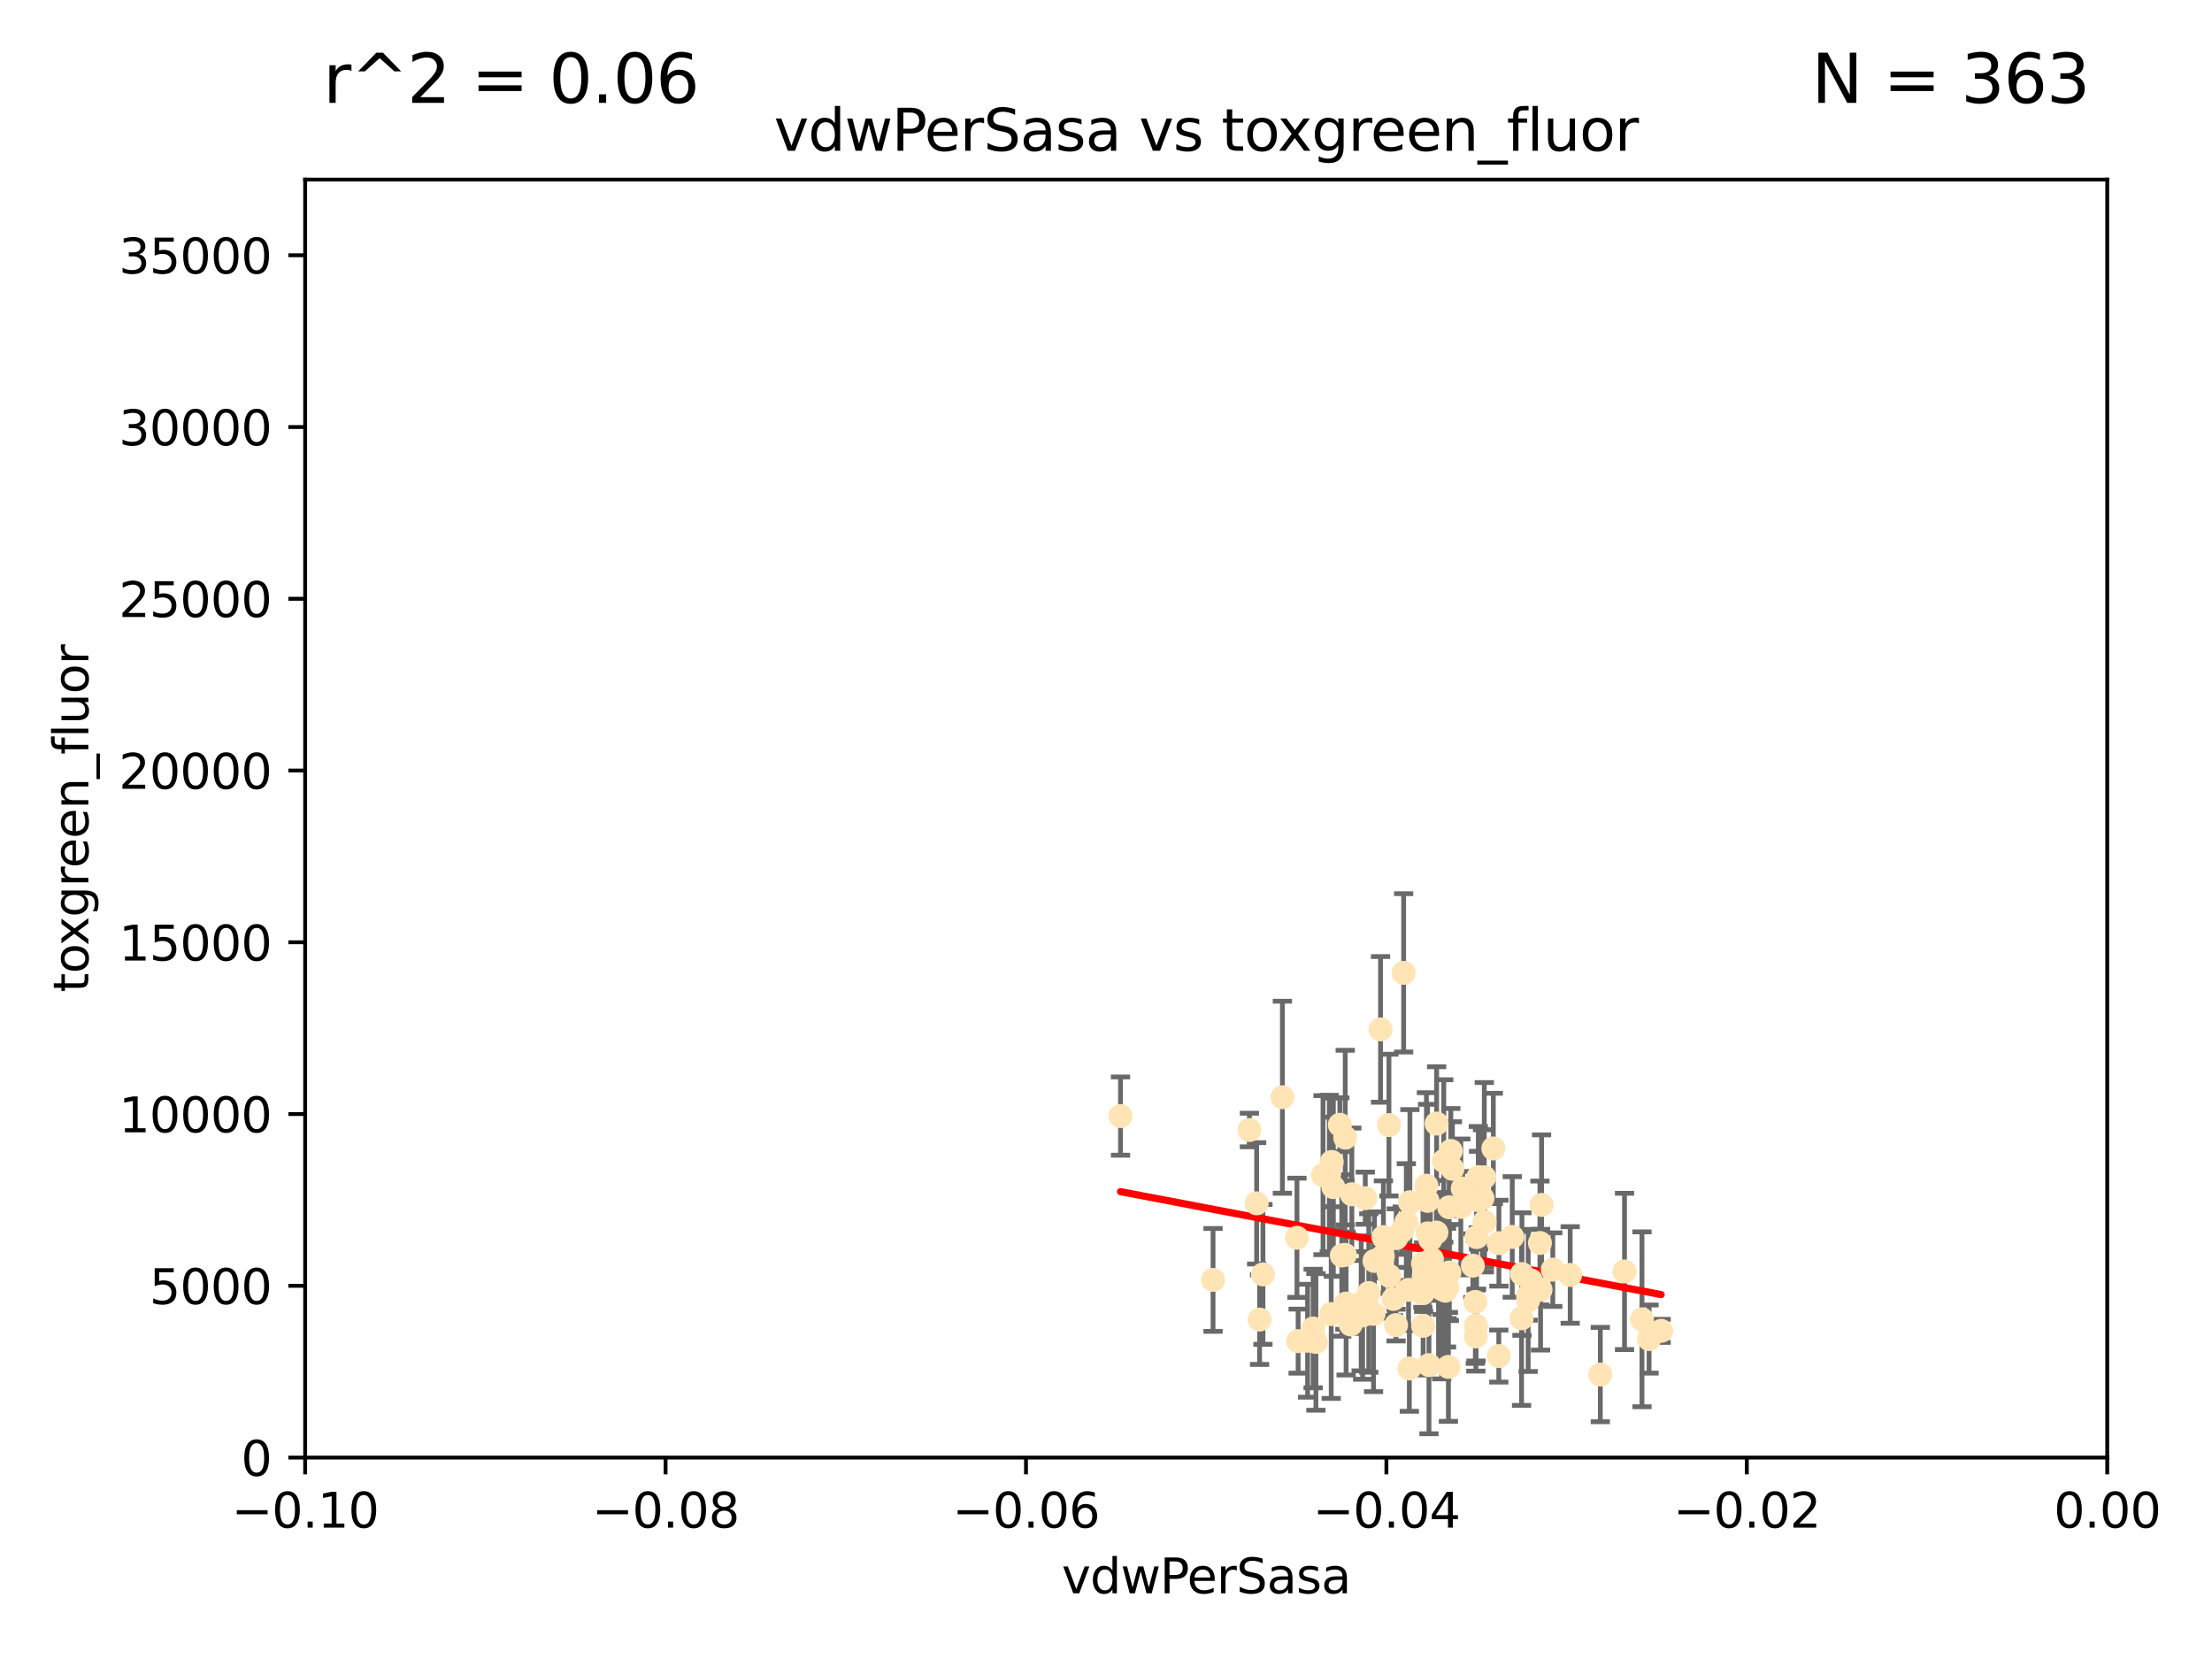 <?xml version="1.0" encoding="utf-8" standalone="no"?>
<!DOCTYPE svg PUBLIC "-//W3C//DTD SVG 1.1//EN"
  "http://www.w3.org/Graphics/SVG/1.1/DTD/svg11.dtd">
<svg xmlns:xlink="http://www.w3.org/1999/xlink" width="460.8pt" height="345.6pt" viewBox="0 0 460.8 345.6" xmlns="http://www.w3.org/2000/svg" version="1.1">
 <defs>
  <style type="text/css">*{stroke-linejoin: round; stroke-linecap: butt}</style>
 </defs>
 <g id="figure_1">
  <g id="patch_1">
   <path d="M 0 345.6 
L 460.8 345.6 
L 460.8 0 
L 0 0 
z
" style="fill: #ffffff"/>
  </g>
  <g id="axes_1">
   <g id="patch_2">
    <path d="M 63.571 303.64 
L 438.975 303.64 
L 438.975 37.411 
L 63.571 37.411 
z
" style="fill: #ffffff"/>
   </g>
   <g id="PathCollection_1">
    <defs>
     <path id="me0931b13de" d="M 0 1.118 
C 0.297 1.118 0.581 1 0.791 0.791 
C 1 0.581 1.118 0.297 1.118 0 
C 1.118 -0.297 1 -0.581 0.791 -0.791 
C 0.581 -1 0.297 -1.118 0 -1.118 
C -0.297 -1.118 -0.581 -1 -0.791 -0.791 
C -1 -0.581 -1.118 -0.297 -1.118 0 
C -1.118 0.297 -1 0.581 -0.791 0.791 
C -0.581 1 -0.297 1.118 0 1.118 
z
" style="stroke: #ffe4b5"/>
    </defs>
    <g clip-path="url(#pff47f66e0c)">
     <use xlink:href="#me0931b13de" x="279.113" y="234.314" style="fill: #ffe4b5; stroke: #ffe4b5"/>
     <use xlink:href="#me0931b13de" x="284.412" y="249.604" style="fill: #ffe4b5; stroke: #ffe4b5"/>
     <use xlink:href="#me0931b13de" x="302.231" y="239.766" style="fill: #ffe4b5; stroke: #ffe4b5"/>
     <use xlink:href="#me0931b13de" x="280.234" y="236.981" style="fill: #ffe4b5; stroke: #ffe4b5"/>
     <use xlink:href="#me0931b13de" x="285.142" y="269.36" style="fill: #ffe4b5; stroke: #ffe4b5"/>
     <use xlink:href="#me0931b13de" x="262.392" y="274.894" style="fill: #ffe4b5; stroke: #ffe4b5"/>
     <use xlink:href="#me0931b13de" x="307.963" y="245.211" style="fill: #ffe4b5; stroke: #ffe4b5"/>
     <use xlink:href="#me0931b13de" x="280.161" y="261.416" style="fill: #ffe4b5; stroke: #ffe4b5"/>
     <use xlink:href="#me0931b13de" x="296.433" y="263.222" style="fill: #ffe4b5; stroke: #ffe4b5"/>
     <use xlink:href="#me0931b13de" x="307.598" y="257.71" style="fill: #ffe4b5; stroke: #ffe4b5"/>
     <use xlink:href="#me0931b13de" x="300.331" y="268.289" style="fill: #ffe4b5; stroke: #ffe4b5"/>
     <use xlink:href="#me0931b13de" x="277.433" y="242.059" style="fill: #ffe4b5; stroke: #ffe4b5"/>
     <use xlink:href="#me0931b13de" x="297.982" y="258.231" style="fill: #ffe4b5; stroke: #ffe4b5"/>
     <use xlink:href="#me0931b13de" x="261.782" y="250.674" style="fill: #ffe4b5; stroke: #ffe4b5"/>
     <use xlink:href="#me0931b13de" x="301.341" y="268.243" style="fill: #ffe4b5; stroke: #ffe4b5"/>
     <use xlink:href="#me0931b13de" x="293.711" y="250.441" style="fill: #ffe4b5; stroke: #ffe4b5"/>
     <use xlink:href="#me0931b13de" x="290.294" y="270.581" style="fill: #ffe4b5; stroke: #ffe4b5"/>
     <use xlink:href="#me0931b13de" x="297.678" y="284.373" style="fill: #ffe4b5; stroke: #ffe4b5"/>
     <use xlink:href="#me0931b13de" x="283.862" y="274.038" style="fill: #ffe4b5; stroke: #ffe4b5"/>
     <use xlink:href="#me0931b13de" x="299.669" y="266.025" style="fill: #ffe4b5; stroke: #ffe4b5"/>
     <use xlink:href="#me0931b13de" x="288.189" y="257.713" style="fill: #ffe4b5; stroke: #ffe4b5"/>
     <use xlink:href="#me0931b13de" x="292.099" y="256.369" style="fill: #ffe4b5; stroke: #ffe4b5"/>
     <use xlink:href="#me0931b13de" x="309.251" y="254.565" style="fill: #ffe4b5; stroke: #ffe4b5"/>
     <use xlink:href="#me0931b13de" x="297.387" y="250.167" style="fill: #ffe4b5; stroke: #ffe4b5"/>
     <use xlink:href="#me0931b13de" x="279.518" y="261.531" style="fill: #ffe4b5; stroke: #ffe4b5"/>
     <use xlink:href="#me0931b13de" x="281.61" y="248.793" style="fill: #ffe4b5; stroke: #ffe4b5"/>
     <use xlink:href="#me0931b13de" x="296.402" y="269.401" style="fill: #ffe4b5; stroke: #ffe4b5"/>
     <use xlink:href="#me0931b13de" x="292.961" y="254.587" style="fill: #ffe4b5; stroke: #ffe4b5"/>
     <use xlink:href="#me0931b13de" x="301.103" y="268.876" style="fill: #ffe4b5; stroke: #ffe4b5"/>
     <use xlink:href="#me0931b13de" x="312.226" y="282.496" style="fill: #ffe4b5; stroke: #ffe4b5"/>
     <use xlink:href="#me0931b13de" x="281.378" y="275.912" style="fill: #ffe4b5; stroke: #ffe4b5"/>
     <use xlink:href="#me0931b13de" x="309.206" y="245.241" style="fill: #ffe4b5; stroke: #ffe4b5"/>
     <use xlink:href="#me0931b13de" x="301.732" y="284.744" style="fill: #ffe4b5; stroke: #ffe4b5"/>
     <use xlink:href="#me0931b13de" x="318.932" y="266.743" style="fill: #ffe4b5; stroke: #ffe4b5"/>
     <use xlink:href="#me0931b13de" x="288.069" y="261.678" style="fill: #ffe4b5; stroke: #ffe4b5"/>
     <use xlink:href="#me0931b13de" x="233.425" y="232.498" style="fill: #ffe4b5; stroke: #ffe4b5"/>
     <use xlink:href="#me0931b13de" x="277.762" y="247.3" style="fill: #ffe4b5; stroke: #ffe4b5"/>
     <use xlink:href="#me0931b13de" x="274.129" y="279.543" style="fill: #ffe4b5; stroke: #ffe4b5"/>
     <use xlink:href="#me0931b13de" x="277.316" y="273.749" style="fill: #ffe4b5; stroke: #ffe4b5"/>
     <use xlink:href="#me0931b13de" x="286.329" y="262.681" style="fill: #ffe4b5; stroke: #ffe4b5"/>
     <use xlink:href="#me0931b13de" x="301.924" y="265.089" style="fill: #ffe4b5; stroke: #ffe4b5"/>
     <use xlink:href="#me0931b13de" x="308.83" y="249.62" style="fill: #ffe4b5; stroke: #ffe4b5"/>
     <use xlink:href="#me0931b13de" x="272.396" y="279.303" style="fill: #ffe4b5; stroke: #ffe4b5"/>
     <use xlink:href="#me0931b13de" x="252.698" y="266.628" style="fill: #ffe4b5; stroke: #ffe4b5"/>
     <use xlink:href="#me0931b13de" x="290.866" y="257.919" style="fill: #ffe4b5; stroke: #ffe4b5"/>
     <use xlink:href="#me0931b13de" x="283.557" y="271.523" style="fill: #ffe4b5; stroke: #ffe4b5"/>
     <use xlink:href="#me0931b13de" x="275.608" y="244.811" style="fill: #ffe4b5; stroke: #ffe4b5"/>
     <use xlink:href="#me0931b13de" x="260.272" y="235.4" style="fill: #ffe4b5; stroke: #ffe4b5"/>
     <use xlink:href="#me0931b13de" x="299.276" y="234.064" style="fill: #ffe4b5; stroke: #ffe4b5"/>
     <use xlink:href="#me0931b13de" x="327.1" y="265.598" style="fill: #ffe4b5; stroke: #ffe4b5"/>
     <use xlink:href="#me0931b13de" x="267.148" y="228.571" style="fill: #ffe4b5; stroke: #ffe4b5"/>
     <use xlink:href="#me0931b13de" x="287.589" y="214.438" style="fill: #ffe4b5; stroke: #ffe4b5"/>
     <use xlink:href="#me0931b13de" x="297.947" y="265.379" style="fill: #ffe4b5; stroke: #ffe4b5"/>
     <use xlink:href="#me0931b13de" x="307.477" y="276.124" style="fill: #ffe4b5; stroke: #ffe4b5"/>
     <use xlink:href="#me0931b13de" x="296.568" y="266.057" style="fill: #ffe4b5; stroke: #ffe4b5"/>
     <use xlink:href="#me0931b13de" x="292.406" y="202.659" style="fill: #ffe4b5; stroke: #ffe4b5"/>
     <use xlink:href="#me0931b13de" x="301.883" y="251.492" style="fill: #ffe4b5; stroke: #ffe4b5"/>
     <use xlink:href="#me0931b13de" x="318.334" y="269.922" style="fill: #ffe4b5; stroke: #ffe4b5"/>
     <use xlink:href="#me0931b13de" x="286.133" y="273.699" style="fill: #ffe4b5; stroke: #ffe4b5"/>
     <use xlink:href="#me0931b13de" x="308.006" y="250.031" style="fill: #ffe4b5; stroke: #ffe4b5"/>
     <use xlink:href="#me0931b13de" x="317.049" y="265.407" style="fill: #ffe4b5; stroke: #ffe4b5"/>
     <use xlink:href="#me0931b13de" x="302.567" y="243.48" style="fill: #ffe4b5; stroke: #ffe4b5"/>
     <use xlink:href="#me0931b13de" x="293.591" y="285.079" style="fill: #ffe4b5; stroke: #ffe4b5"/>
     <use xlink:href="#me0931b13de" x="300.397" y="268.544" style="fill: #ffe4b5; stroke: #ffe4b5"/>
     <use xlink:href="#me0931b13de" x="296.463" y="276.199" style="fill: #ffe4b5; stroke: #ffe4b5"/>
     <use xlink:href="#me0931b13de" x="301.464" y="268.214" style="fill: #ffe4b5; stroke: #ffe4b5"/>
     <use xlink:href="#me0931b13de" x="320.928" y="268.668" style="fill: #ffe4b5; stroke: #ffe4b5"/>
     <use xlink:href="#me0931b13de" x="280.419" y="271.555" style="fill: #ffe4b5; stroke: #ffe4b5"/>
     <use xlink:href="#me0931b13de" x="321.136" y="251.005" style="fill: #ffe4b5; stroke: #ffe4b5"/>
     <use xlink:href="#me0931b13de" x="307.341" y="271.205" style="fill: #ffe4b5; stroke: #ffe4b5"/>
     <use xlink:href="#me0931b13de" x="306.824" y="263.663" style="fill: #ffe4b5; stroke: #ffe4b5"/>
     <use xlink:href="#me0931b13de" x="316.971" y="274.638" style="fill: #ffe4b5; stroke: #ffe4b5"/>
     <use xlink:href="#me0931b13de" x="320.794" y="258.942" style="fill: #ffe4b5; stroke: #ffe4b5"/>
     <use xlink:href="#me0931b13de" x="289.439" y="265.805" style="fill: #ffe4b5; stroke: #ffe4b5"/>
     <use xlink:href="#me0931b13de" x="289.342" y="234.377" style="fill: #ffe4b5; stroke: #ffe4b5"/>
     <use xlink:href="#me0931b13de" x="298.297" y="262.303" style="fill: #ffe4b5; stroke: #ffe4b5"/>
     <use xlink:href="#me0931b13de" x="270.18" y="257.851" style="fill: #ffe4b5; stroke: #ffe4b5"/>
     <use xlink:href="#me0931b13de" x="312.252" y="258.972" style="fill: #ffe4b5; stroke: #ffe4b5"/>
     <use xlink:href="#me0931b13de" x="323.474" y="264.488" style="fill: #ffe4b5; stroke: #ffe4b5"/>
     <use xlink:href="#me0931b13de" x="338.418" y="264.857" style="fill: #ffe4b5; stroke: #ffe4b5"/>
     <use xlink:href="#me0931b13de" x="304.71" y="247.597" style="fill: #ffe4b5; stroke: #ffe4b5"/>
     <use xlink:href="#me0931b13de" x="299.228" y="256.763" style="fill: #ffe4b5; stroke: #ffe4b5"/>
     <use xlink:href="#me0931b13de" x="343.531" y="278.948" style="fill: #ffe4b5; stroke: #ffe4b5"/>
     <use xlink:href="#me0931b13de" x="315.03" y="257.675" style="fill: #ffe4b5; stroke: #ffe4b5"/>
     <use xlink:href="#me0931b13de" x="273.549" y="276.752" style="fill: #ffe4b5; stroke: #ffe4b5"/>
     <use xlink:href="#me0931b13de" x="318.346" y="270.906" style="fill: #ffe4b5; stroke: #ffe4b5"/>
     <use xlink:href="#me0931b13de" x="270.426" y="279.382" style="fill: #ffe4b5; stroke: #ffe4b5"/>
     <use xlink:href="#me0931b13de" x="293.43" y="268.702" style="fill: #ffe4b5; stroke: #ffe4b5"/>
     <use xlink:href="#me0931b13de" x="263.097" y="265.481" style="fill: #ffe4b5; stroke: #ffe4b5"/>
     <use xlink:href="#me0931b13de" x="297.148" y="247" style="fill: #ffe4b5; stroke: #ffe4b5"/>
     <use xlink:href="#me0931b13de" x="311.087" y="239.247" style="fill: #ffe4b5; stroke: #ffe4b5"/>
     <use xlink:href="#me0931b13de" x="307.449" y="278.408" style="fill: #ffe4b5; stroke: #ffe4b5"/>
     <use xlink:href="#me0931b13de" x="297.404" y="256.933" style="fill: #ffe4b5; stroke: #ffe4b5"/>
     <use xlink:href="#me0931b13de" x="346.046" y="277.241" style="fill: #ffe4b5; stroke: #ffe4b5"/>
     <use xlink:href="#me0931b13de" x="304.315" y="251.422" style="fill: #ffe4b5; stroke: #ffe4b5"/>
     <use xlink:href="#me0931b13de" x="300.761" y="241.85" style="fill: #ffe4b5; stroke: #ffe4b5"/>
     <use xlink:href="#me0931b13de" x="276.908" y="244.466" style="fill: #ffe4b5; stroke: #ffe4b5"/>
     <use xlink:href="#me0931b13de" x="333.373" y="286.345" style="fill: #ffe4b5; stroke: #ffe4b5"/>
     <use xlink:href="#me0931b13de" x="342.055" y="274.836" style="fill: #ffe4b5; stroke: #ffe4b5"/>
     <use xlink:href="#me0931b13de" x="290.824" y="276.042" style="fill: #ffe4b5; stroke: #ffe4b5"/>
    </g>
   </g>
   <g id="matplotlib.axis_1">
    <g id="xtick_1">
     <g id="line2d_1">
      <defs>
       <path id="m241b3f4e2b" d="M 0 0 
L 0 3.5 
" style="stroke: #000000; stroke-width: 0.8"/>
      </defs>
      <g>
       <use xlink:href="#m241b3f4e2b" x="63.571" y="303.64" style="stroke: #000000; stroke-width: 0.8"/>
      </g>
     </g>
     <g id="text_1">
      <!-- −0.10 -->
      <g transform="translate(48.249 318.238)scale(0.1 -0.1)">
       <defs>
        <path id="DejaVuSans-2212" d="M 678 2272 
L 4684 2272 
L 4684 1741 
L 678 1741 
L 678 2272 
z
" transform="scale(0.016)"/>
        <path id="DejaVuSans-30" d="M 2034 4250 
Q 1547 4250 1301 3770 
Q 1056 3291 1056 2328 
Q 1056 1369 1301 889 
Q 1547 409 2034 409 
Q 2525 409 2770 889 
Q 3016 1369 3016 2328 
Q 3016 3291 2770 3770 
Q 2525 4250 2034 4250 
z
M 2034 4750 
Q 2819 4750 3233 4129 
Q 3647 3509 3647 2328 
Q 3647 1150 3233 529 
Q 2819 -91 2034 -91 
Q 1250 -91 836 529 
Q 422 1150 422 2328 
Q 422 3509 836 4129 
Q 1250 4750 2034 4750 
z
" transform="scale(0.016)"/>
        <path id="DejaVuSans-2e" d="M 684 794 
L 1344 794 
L 1344 0 
L 684 0 
L 684 794 
z
" transform="scale(0.016)"/>
        <path id="DejaVuSans-31" d="M 794 531 
L 1825 531 
L 1825 4091 
L 703 3866 
L 703 4441 
L 1819 4666 
L 2450 4666 
L 2450 531 
L 3481 531 
L 3481 0 
L 794 0 
L 794 531 
z
" transform="scale(0.016)"/>
       </defs>
       <use xlink:href="#DejaVuSans-2212"/>
       <use xlink:href="#DejaVuSans-30" x="83.789"/>
       <use xlink:href="#DejaVuSans-2e" x="147.412"/>
       <use xlink:href="#DejaVuSans-31" x="179.199"/>
       <use xlink:href="#DejaVuSans-30" x="242.822"/>
      </g>
     </g>
    </g>
    <g id="xtick_2">
     <g id="line2d_2">
      <g>
       <use xlink:href="#m241b3f4e2b" x="138.652" y="303.64" style="stroke: #000000; stroke-width: 0.8"/>
      </g>
     </g>
     <g id="text_2">
      <!-- −0.08 -->
      <g transform="translate(123.329 318.238)scale(0.1 -0.1)">
       <defs>
        <path id="DejaVuSans-38" d="M 2034 2216 
Q 1584 2216 1326 1975 
Q 1069 1734 1069 1313 
Q 1069 891 1326 650 
Q 1584 409 2034 409 
Q 2484 409 2743 651 
Q 3003 894 3003 1313 
Q 3003 1734 2745 1975 
Q 2488 2216 2034 2216 
z
M 1403 2484 
Q 997 2584 770 2862 
Q 544 3141 544 3541 
Q 544 4100 942 4425 
Q 1341 4750 2034 4750 
Q 2731 4750 3128 4425 
Q 3525 4100 3525 3541 
Q 3525 3141 3298 2862 
Q 3072 2584 2669 2484 
Q 3125 2378 3379 2068 
Q 3634 1759 3634 1313 
Q 3634 634 3220 271 
Q 2806 -91 2034 -91 
Q 1263 -91 848 271 
Q 434 634 434 1313 
Q 434 1759 690 2068 
Q 947 2378 1403 2484 
z
M 1172 3481 
Q 1172 3119 1398 2916 
Q 1625 2713 2034 2713 
Q 2441 2713 2670 2916 
Q 2900 3119 2900 3481 
Q 2900 3844 2670 4047 
Q 2441 4250 2034 4250 
Q 1625 4250 1398 4047 
Q 1172 3844 1172 3481 
z
" transform="scale(0.016)"/>
       </defs>
       <use xlink:href="#DejaVuSans-2212"/>
       <use xlink:href="#DejaVuSans-30" x="83.789"/>
       <use xlink:href="#DejaVuSans-2e" x="147.412"/>
       <use xlink:href="#DejaVuSans-30" x="179.199"/>
       <use xlink:href="#DejaVuSans-38" x="242.822"/>
      </g>
     </g>
    </g>
    <g id="xtick_3">
     <g id="line2d_3">
      <g>
       <use xlink:href="#m241b3f4e2b" x="213.733" y="303.64" style="stroke: #000000; stroke-width: 0.8"/>
      </g>
     </g>
     <g id="text_3">
      <!-- −0.06 -->
      <g transform="translate(198.41 318.238)scale(0.1 -0.1)">
       <defs>
        <path id="DejaVuSans-36" d="M 2113 2584 
Q 1688 2584 1439 2293 
Q 1191 2003 1191 1497 
Q 1191 994 1439 701 
Q 1688 409 2113 409 
Q 2538 409 2786 701 
Q 3034 994 3034 1497 
Q 3034 2003 2786 2293 
Q 2538 2584 2113 2584 
z
M 3366 4563 
L 3366 3988 
Q 3128 4100 2886 4159 
Q 2644 4219 2406 4219 
Q 1781 4219 1451 3797 
Q 1122 3375 1075 2522 
Q 1259 2794 1537 2939 
Q 1816 3084 2150 3084 
Q 2853 3084 3261 2657 
Q 3669 2231 3669 1497 
Q 3669 778 3244 343 
Q 2819 -91 2113 -91 
Q 1303 -91 875 529 
Q 447 1150 447 2328 
Q 447 3434 972 4092 
Q 1497 4750 2381 4750 
Q 2619 4750 2861 4703 
Q 3103 4656 3366 4563 
z
" transform="scale(0.016)"/>
       </defs>
       <use xlink:href="#DejaVuSans-2212"/>
       <use xlink:href="#DejaVuSans-30" x="83.789"/>
       <use xlink:href="#DejaVuSans-2e" x="147.412"/>
       <use xlink:href="#DejaVuSans-30" x="179.199"/>
       <use xlink:href="#DejaVuSans-36" x="242.822"/>
      </g>
     </g>
    </g>
    <g id="xtick_4">
     <g id="line2d_4">
      <g>
       <use xlink:href="#m241b3f4e2b" x="288.813" y="303.64" style="stroke: #000000; stroke-width: 0.8"/>
      </g>
     </g>
     <g id="text_4">
      <!-- −0.04 -->
      <g transform="translate(273.491 318.238)scale(0.1 -0.1)">
       <defs>
        <path id="DejaVuSans-34" d="M 2419 4116 
L 825 1625 
L 2419 1625 
L 2419 4116 
z
M 2253 4666 
L 3047 4666 
L 3047 1625 
L 3713 1625 
L 3713 1100 
L 3047 1100 
L 3047 0 
L 2419 0 
L 2419 1100 
L 313 1100 
L 313 1709 
L 2253 4666 
z
" transform="scale(0.016)"/>
       </defs>
       <use xlink:href="#DejaVuSans-2212"/>
       <use xlink:href="#DejaVuSans-30" x="83.789"/>
       <use xlink:href="#DejaVuSans-2e" x="147.412"/>
       <use xlink:href="#DejaVuSans-30" x="179.199"/>
       <use xlink:href="#DejaVuSans-34" x="242.822"/>
      </g>
     </g>
    </g>
    <g id="xtick_5">
     <g id="line2d_5">
      <g>
       <use xlink:href="#m241b3f4e2b" x="363.894" y="303.64" style="stroke: #000000; stroke-width: 0.8"/>
      </g>
     </g>
     <g id="text_5">
      <!-- −0.02 -->
      <g transform="translate(348.572 318.238)scale(0.1 -0.1)">
       <defs>
        <path id="DejaVuSans-32" d="M 1228 531 
L 3431 531 
L 3431 0 
L 469 0 
L 469 531 
Q 828 903 1448 1529 
Q 2069 2156 2228 2338 
Q 2531 2678 2651 2914 
Q 2772 3150 2772 3378 
Q 2772 3750 2511 3984 
Q 2250 4219 1831 4219 
Q 1534 4219 1204 4116 
Q 875 4013 500 3803 
L 500 4441 
Q 881 4594 1212 4672 
Q 1544 4750 1819 4750 
Q 2544 4750 2975 4387 
Q 3406 4025 3406 3419 
Q 3406 3131 3298 2873 
Q 3191 2616 2906 2266 
Q 2828 2175 2409 1742 
Q 1991 1309 1228 531 
z
" transform="scale(0.016)"/>
       </defs>
       <use xlink:href="#DejaVuSans-2212"/>
       <use xlink:href="#DejaVuSans-30" x="83.789"/>
       <use xlink:href="#DejaVuSans-2e" x="147.412"/>
       <use xlink:href="#DejaVuSans-30" x="179.199"/>
       <use xlink:href="#DejaVuSans-32" x="242.822"/>
      </g>
     </g>
    </g>
    <g id="xtick_6">
     <g id="line2d_6">
      <g>
       <use xlink:href="#m241b3f4e2b" x="438.975" y="303.64" style="stroke: #000000; stroke-width: 0.8"/>
      </g>
     </g>
     <g id="text_6">
      <!-- 0.00 -->
      <g transform="translate(427.842 318.238)scale(0.1 -0.1)">
       <use xlink:href="#DejaVuSans-30"/>
       <use xlink:href="#DejaVuSans-2e" x="63.623"/>
       <use xlink:href="#DejaVuSans-30" x="95.41"/>
       <use xlink:href="#DejaVuSans-30" x="159.033"/>
      </g>
     </g>
    </g>
    <g id="text_7">
     <!-- vdwPerSasa -->
     <g transform="translate(221.178 331.917)scale(0.1 -0.1)">
      <defs>
       <path id="DejaVuSans-76" d="M 191 3500 
L 800 3500 
L 1894 563 
L 2988 3500 
L 3597 3500 
L 2284 0 
L 1503 0 
L 191 3500 
z
" transform="scale(0.016)"/>
       <path id="DejaVuSans-64" d="M 2906 2969 
L 2906 4863 
L 3481 4863 
L 3481 0 
L 2906 0 
L 2906 525 
Q 2725 213 2448 61 
Q 2172 -91 1784 -91 
Q 1150 -91 751 415 
Q 353 922 353 1747 
Q 353 2572 751 3078 
Q 1150 3584 1784 3584 
Q 2172 3584 2448 3432 
Q 2725 3281 2906 2969 
z
M 947 1747 
Q 947 1113 1208 752 
Q 1469 391 1925 391 
Q 2381 391 2643 752 
Q 2906 1113 2906 1747 
Q 2906 2381 2643 2742 
Q 2381 3103 1925 3103 
Q 1469 3103 1208 2742 
Q 947 2381 947 1747 
z
" transform="scale(0.016)"/>
       <path id="DejaVuSans-77" d="M 269 3500 
L 844 3500 
L 1563 769 
L 2278 3500 
L 2956 3500 
L 3675 769 
L 4391 3500 
L 4966 3500 
L 4050 0 
L 3372 0 
L 2619 2869 
L 1863 0 
L 1184 0 
L 269 3500 
z
" transform="scale(0.016)"/>
       <path id="DejaVuSans-50" d="M 1259 4147 
L 1259 2394 
L 2053 2394 
Q 2494 2394 2734 2622 
Q 2975 2850 2975 3272 
Q 2975 3691 2734 3919 
Q 2494 4147 2053 4147 
L 1259 4147 
z
M 628 4666 
L 2053 4666 
Q 2838 4666 3239 4311 
Q 3641 3956 3641 3272 
Q 3641 2581 3239 2228 
Q 2838 1875 2053 1875 
L 1259 1875 
L 1259 0 
L 628 0 
L 628 4666 
z
" transform="scale(0.016)"/>
       <path id="DejaVuSans-65" d="M 3597 1894 
L 3597 1613 
L 953 1613 
Q 991 1019 1311 708 
Q 1631 397 2203 397 
Q 2534 397 2845 478 
Q 3156 559 3463 722 
L 3463 178 
Q 3153 47 2828 -22 
Q 2503 -91 2169 -91 
Q 1331 -91 842 396 
Q 353 884 353 1716 
Q 353 2575 817 3079 
Q 1281 3584 2069 3584 
Q 2775 3584 3186 3129 
Q 3597 2675 3597 1894 
z
M 3022 2063 
Q 3016 2534 2758 2815 
Q 2500 3097 2075 3097 
Q 1594 3097 1305 2825 
Q 1016 2553 972 2059 
L 3022 2063 
z
" transform="scale(0.016)"/>
       <path id="DejaVuSans-72" d="M 2631 2963 
Q 2534 3019 2420 3045 
Q 2306 3072 2169 3072 
Q 1681 3072 1420 2755 
Q 1159 2438 1159 1844 
L 1159 0 
L 581 0 
L 581 3500 
L 1159 3500 
L 1159 2956 
Q 1341 3275 1631 3429 
Q 1922 3584 2338 3584 
Q 2397 3584 2469 3576 
Q 2541 3569 2628 3553 
L 2631 2963 
z
" transform="scale(0.016)"/>
       <path id="DejaVuSans-53" d="M 3425 4513 
L 3425 3897 
Q 3066 4069 2747 4153 
Q 2428 4238 2131 4238 
Q 1616 4238 1336 4038 
Q 1056 3838 1056 3469 
Q 1056 3159 1242 3001 
Q 1428 2844 1947 2747 
L 2328 2669 
Q 3034 2534 3370 2195 
Q 3706 1856 3706 1288 
Q 3706 609 3251 259 
Q 2797 -91 1919 -91 
Q 1588 -91 1214 -16 
Q 841 59 441 206 
L 441 856 
Q 825 641 1194 531 
Q 1563 422 1919 422 
Q 2459 422 2753 634 
Q 3047 847 3047 1241 
Q 3047 1584 2836 1778 
Q 2625 1972 2144 2069 
L 1759 2144 
Q 1053 2284 737 2584 
Q 422 2884 422 3419 
Q 422 4038 858 4394 
Q 1294 4750 2059 4750 
Q 2388 4750 2728 4690 
Q 3069 4631 3425 4513 
z
" transform="scale(0.016)"/>
       <path id="DejaVuSans-61" d="M 2194 1759 
Q 1497 1759 1228 1600 
Q 959 1441 959 1056 
Q 959 750 1161 570 
Q 1363 391 1709 391 
Q 2188 391 2477 730 
Q 2766 1069 2766 1631 
L 2766 1759 
L 2194 1759 
z
M 3341 1997 
L 3341 0 
L 2766 0 
L 2766 531 
Q 2569 213 2275 61 
Q 1981 -91 1556 -91 
Q 1019 -91 701 211 
Q 384 513 384 1019 
Q 384 1609 779 1909 
Q 1175 2209 1959 2209 
L 2766 2209 
L 2766 2266 
Q 2766 2663 2505 2880 
Q 2244 3097 1772 3097 
Q 1472 3097 1187 3025 
Q 903 2953 641 2809 
L 641 3341 
Q 956 3463 1253 3523 
Q 1550 3584 1831 3584 
Q 2591 3584 2966 3190 
Q 3341 2797 3341 1997 
z
" transform="scale(0.016)"/>
       <path id="DejaVuSans-73" d="M 2834 3397 
L 2834 2853 
Q 2591 2978 2328 3040 
Q 2066 3103 1784 3103 
Q 1356 3103 1142 2972 
Q 928 2841 928 2578 
Q 928 2378 1081 2264 
Q 1234 2150 1697 2047 
L 1894 2003 
Q 2506 1872 2764 1633 
Q 3022 1394 3022 966 
Q 3022 478 2636 193 
Q 2250 -91 1575 -91 
Q 1294 -91 989 -36 
Q 684 19 347 128 
L 347 722 
Q 666 556 975 473 
Q 1284 391 1588 391 
Q 1994 391 2212 530 
Q 2431 669 2431 922 
Q 2431 1156 2273 1281 
Q 2116 1406 1581 1522 
L 1381 1569 
Q 847 1681 609 1914 
Q 372 2147 372 2553 
Q 372 3047 722 3315 
Q 1072 3584 1716 3584 
Q 2034 3584 2315 3537 
Q 2597 3491 2834 3397 
z
" transform="scale(0.016)"/>
      </defs>
      <use xlink:href="#DejaVuSans-76"/>
      <use xlink:href="#DejaVuSans-64" x="59.18"/>
      <use xlink:href="#DejaVuSans-77" x="122.656"/>
      <use xlink:href="#DejaVuSans-50" x="204.443"/>
      <use xlink:href="#DejaVuSans-65" x="261.121"/>
      <use xlink:href="#DejaVuSans-72" x="322.645"/>
      <use xlink:href="#DejaVuSans-53" x="363.758"/>
      <use xlink:href="#DejaVuSans-61" x="427.234"/>
      <use xlink:href="#DejaVuSans-73" x="488.514"/>
      <use xlink:href="#DejaVuSans-61" x="540.613"/>
     </g>
    </g>
   </g>
   <g id="matplotlib.axis_2">
    <g id="ytick_1">
     <g id="line2d_7">
      <defs>
       <path id="m486b0643ac" d="M 0 0 
L -3.5 0 
" style="stroke: #000000; stroke-width: 0.8"/>
      </defs>
      <g>
       <use xlink:href="#m486b0643ac" x="63.571" y="303.64" style="stroke: #000000; stroke-width: 0.8"/>
      </g>
     </g>
     <g id="text_8">
      <!-- 0 -->
      <g transform="translate(50.209 307.439)scale(0.1 -0.1)">
       <use xlink:href="#DejaVuSans-30"/>
      </g>
     </g>
    </g>
    <g id="ytick_2">
     <g id="line2d_8">
      <g>
       <use xlink:href="#m486b0643ac" x="63.571" y="267.859" style="stroke: #000000; stroke-width: 0.8"/>
      </g>
     </g>
     <g id="text_9">
      <!-- 5000 -->
      <g transform="translate(31.121 271.658)scale(0.1 -0.1)">
       <defs>
        <path id="DejaVuSans-35" d="M 691 4666 
L 3169 4666 
L 3169 4134 
L 1269 4134 
L 1269 2991 
Q 1406 3038 1543 3061 
Q 1681 3084 1819 3084 
Q 2600 3084 3056 2656 
Q 3513 2228 3513 1497 
Q 3513 744 3044 326 
Q 2575 -91 1722 -91 
Q 1428 -91 1123 -41 
Q 819 9 494 109 
L 494 744 
Q 775 591 1075 516 
Q 1375 441 1709 441 
Q 2250 441 2565 725 
Q 2881 1009 2881 1497 
Q 2881 1984 2565 2268 
Q 2250 2553 1709 2553 
Q 1456 2553 1204 2497 
Q 953 2441 691 2322 
L 691 4666 
z
" transform="scale(0.016)"/>
       </defs>
       <use xlink:href="#DejaVuSans-35"/>
       <use xlink:href="#DejaVuSans-30" x="63.623"/>
       <use xlink:href="#DejaVuSans-30" x="127.246"/>
       <use xlink:href="#DejaVuSans-30" x="190.869"/>
      </g>
     </g>
    </g>
    <g id="ytick_3">
     <g id="line2d_9">
      <g>
       <use xlink:href="#m486b0643ac" x="63.571" y="232.078" style="stroke: #000000; stroke-width: 0.8"/>
      </g>
     </g>
     <g id="text_10">
      <!-- 10000 -->
      <g transform="translate(24.759 235.878)scale(0.1 -0.1)">
       <use xlink:href="#DejaVuSans-31"/>
       <use xlink:href="#DejaVuSans-30" x="63.623"/>
       <use xlink:href="#DejaVuSans-30" x="127.246"/>
       <use xlink:href="#DejaVuSans-30" x="190.869"/>
       <use xlink:href="#DejaVuSans-30" x="254.492"/>
      </g>
     </g>
    </g>
    <g id="ytick_4">
     <g id="line2d_10">
      <g>
       <use xlink:href="#m486b0643ac" x="63.571" y="196.298" style="stroke: #000000; stroke-width: 0.8"/>
      </g>
     </g>
     <g id="text_11">
      <!-- 15000 -->
      <g transform="translate(24.759 200.097)scale(0.1 -0.1)">
       <use xlink:href="#DejaVuSans-31"/>
       <use xlink:href="#DejaVuSans-35" x="63.623"/>
       <use xlink:href="#DejaVuSans-30" x="127.246"/>
       <use xlink:href="#DejaVuSans-30" x="190.869"/>
       <use xlink:href="#DejaVuSans-30" x="254.492"/>
      </g>
     </g>
    </g>
    <g id="ytick_5">
     <g id="line2d_11">
      <g>
       <use xlink:href="#m486b0643ac" x="63.571" y="160.517" style="stroke: #000000; stroke-width: 0.8"/>
      </g>
     </g>
     <g id="text_12">
      <!-- 20000 -->
      <g transform="translate(24.759 164.316)scale(0.1 -0.1)">
       <use xlink:href="#DejaVuSans-32"/>
       <use xlink:href="#DejaVuSans-30" x="63.623"/>
       <use xlink:href="#DejaVuSans-30" x="127.246"/>
       <use xlink:href="#DejaVuSans-30" x="190.869"/>
       <use xlink:href="#DejaVuSans-30" x="254.492"/>
      </g>
     </g>
    </g>
    <g id="ytick_6">
     <g id="line2d_12">
      <g>
       <use xlink:href="#m486b0643ac" x="63.571" y="124.736" style="stroke: #000000; stroke-width: 0.8"/>
      </g>
     </g>
     <g id="text_13">
      <!-- 25000 -->
      <g transform="translate(24.759 128.535)scale(0.1 -0.1)">
       <use xlink:href="#DejaVuSans-32"/>
       <use xlink:href="#DejaVuSans-35" x="63.623"/>
       <use xlink:href="#DejaVuSans-30" x="127.246"/>
       <use xlink:href="#DejaVuSans-30" x="190.869"/>
       <use xlink:href="#DejaVuSans-30" x="254.492"/>
      </g>
     </g>
    </g>
    <g id="ytick_7">
     <g id="line2d_13">
      <g>
       <use xlink:href="#m486b0643ac" x="63.571" y="88.955" style="stroke: #000000; stroke-width: 0.8"/>
      </g>
     </g>
     <g id="text_14">
      <!-- 30000 -->
      <g transform="translate(24.759 92.754)scale(0.1 -0.1)">
       <defs>
        <path id="DejaVuSans-33" d="M 2597 2516 
Q 3050 2419 3304 2112 
Q 3559 1806 3559 1356 
Q 3559 666 3084 287 
Q 2609 -91 1734 -91 
Q 1441 -91 1130 -33 
Q 819 25 488 141 
L 488 750 
Q 750 597 1062 519 
Q 1375 441 1716 441 
Q 2309 441 2620 675 
Q 2931 909 2931 1356 
Q 2931 1769 2642 2001 
Q 2353 2234 1838 2234 
L 1294 2234 
L 1294 2753 
L 1863 2753 
Q 2328 2753 2575 2939 
Q 2822 3125 2822 3475 
Q 2822 3834 2567 4026 
Q 2313 4219 1838 4219 
Q 1578 4219 1281 4162 
Q 984 4106 628 3988 
L 628 4550 
Q 988 4650 1302 4700 
Q 1616 4750 1894 4750 
Q 2613 4750 3031 4423 
Q 3450 4097 3450 3541 
Q 3450 3153 3228 2886 
Q 3006 2619 2597 2516 
z
" transform="scale(0.016)"/>
       </defs>
       <use xlink:href="#DejaVuSans-33"/>
       <use xlink:href="#DejaVuSans-30" x="63.623"/>
       <use xlink:href="#DejaVuSans-30" x="127.246"/>
       <use xlink:href="#DejaVuSans-30" x="190.869"/>
       <use xlink:href="#DejaVuSans-30" x="254.492"/>
      </g>
     </g>
    </g>
    <g id="ytick_8">
     <g id="line2d_14">
      <g>
       <use xlink:href="#m486b0643ac" x="63.571" y="53.174" style="stroke: #000000; stroke-width: 0.8"/>
      </g>
     </g>
     <g id="text_15">
      <!-- 35000 -->
      <g transform="translate(24.759 56.974)scale(0.1 -0.1)">
       <use xlink:href="#DejaVuSans-33"/>
       <use xlink:href="#DejaVuSans-35" x="63.623"/>
       <use xlink:href="#DejaVuSans-30" x="127.246"/>
       <use xlink:href="#DejaVuSans-30" x="190.869"/>
       <use xlink:href="#DejaVuSans-30" x="254.492"/>
      </g>
     </g>
    </g>
    <g id="text_16">
     <!-- toxgreen_fluor -->
     <g transform="translate(18.401 206.72)rotate(-90)scale(0.1 -0.1)">
      <defs>
       <path id="DejaVuSans-74" d="M 1172 4494 
L 1172 3500 
L 2356 3500 
L 2356 3053 
L 1172 3053 
L 1172 1153 
Q 1172 725 1289 603 
Q 1406 481 1766 481 
L 2356 481 
L 2356 0 
L 1766 0 
Q 1100 0 847 248 
Q 594 497 594 1153 
L 594 3053 
L 172 3053 
L 172 3500 
L 594 3500 
L 594 4494 
L 1172 4494 
z
" transform="scale(0.016)"/>
       <path id="DejaVuSans-6f" d="M 1959 3097 
Q 1497 3097 1228 2736 
Q 959 2375 959 1747 
Q 959 1119 1226 758 
Q 1494 397 1959 397 
Q 2419 397 2687 759 
Q 2956 1122 2956 1747 
Q 2956 2369 2687 2733 
Q 2419 3097 1959 3097 
z
M 1959 3584 
Q 2709 3584 3137 3096 
Q 3566 2609 3566 1747 
Q 3566 888 3137 398 
Q 2709 -91 1959 -91 
Q 1206 -91 779 398 
Q 353 888 353 1747 
Q 353 2609 779 3096 
Q 1206 3584 1959 3584 
z
" transform="scale(0.016)"/>
       <path id="DejaVuSans-78" d="M 3513 3500 
L 2247 1797 
L 3578 0 
L 2900 0 
L 1881 1375 
L 863 0 
L 184 0 
L 1544 1831 
L 300 3500 
L 978 3500 
L 1906 2253 
L 2834 3500 
L 3513 3500 
z
" transform="scale(0.016)"/>
       <path id="DejaVuSans-67" d="M 2906 1791 
Q 2906 2416 2648 2759 
Q 2391 3103 1925 3103 
Q 1463 3103 1205 2759 
Q 947 2416 947 1791 
Q 947 1169 1205 825 
Q 1463 481 1925 481 
Q 2391 481 2648 825 
Q 2906 1169 2906 1791 
z
M 3481 434 
Q 3481 -459 3084 -895 
Q 2688 -1331 1869 -1331 
Q 1566 -1331 1297 -1286 
Q 1028 -1241 775 -1147 
L 775 -588 
Q 1028 -725 1275 -790 
Q 1522 -856 1778 -856 
Q 2344 -856 2625 -561 
Q 2906 -266 2906 331 
L 2906 616 
Q 2728 306 2450 153 
Q 2172 0 1784 0 
Q 1141 0 747 490 
Q 353 981 353 1791 
Q 353 2603 747 3093 
Q 1141 3584 1784 3584 
Q 2172 3584 2450 3431 
Q 2728 3278 2906 2969 
L 2906 3500 
L 3481 3500 
L 3481 434 
z
" transform="scale(0.016)"/>
       <path id="DejaVuSans-6e" d="M 3513 2113 
L 3513 0 
L 2938 0 
L 2938 2094 
Q 2938 2591 2744 2837 
Q 2550 3084 2163 3084 
Q 1697 3084 1428 2787 
Q 1159 2491 1159 1978 
L 1159 0 
L 581 0 
L 581 3500 
L 1159 3500 
L 1159 2956 
Q 1366 3272 1645 3428 
Q 1925 3584 2291 3584 
Q 2894 3584 3203 3211 
Q 3513 2838 3513 2113 
z
" transform="scale(0.016)"/>
       <path id="DejaVuSans-5f" d="M 3263 -1063 
L 3263 -1509 
L -63 -1509 
L -63 -1063 
L 3263 -1063 
z
" transform="scale(0.016)"/>
       <path id="DejaVuSans-66" d="M 2375 4863 
L 2375 4384 
L 1825 4384 
Q 1516 4384 1395 4259 
Q 1275 4134 1275 3809 
L 1275 3500 
L 2222 3500 
L 2222 3053 
L 1275 3053 
L 1275 0 
L 697 0 
L 697 3053 
L 147 3053 
L 147 3500 
L 697 3500 
L 697 3744 
Q 697 4328 969 4595 
Q 1241 4863 1831 4863 
L 2375 4863 
z
" transform="scale(0.016)"/>
       <path id="DejaVuSans-6c" d="M 603 4863 
L 1178 4863 
L 1178 0 
L 603 0 
L 603 4863 
z
" transform="scale(0.016)"/>
       <path id="DejaVuSans-75" d="M 544 1381 
L 544 3500 
L 1119 3500 
L 1119 1403 
Q 1119 906 1312 657 
Q 1506 409 1894 409 
Q 2359 409 2629 706 
Q 2900 1003 2900 1516 
L 2900 3500 
L 3475 3500 
L 3475 0 
L 2900 0 
L 2900 538 
Q 2691 219 2414 64 
Q 2138 -91 1772 -91 
Q 1169 -91 856 284 
Q 544 659 544 1381 
z
M 1991 3584 
L 1991 3584 
z
" transform="scale(0.016)"/>
      </defs>
      <use xlink:href="#DejaVuSans-74"/>
      <use xlink:href="#DejaVuSans-6f" x="39.209"/>
      <use xlink:href="#DejaVuSans-78" x="97.266"/>
      <use xlink:href="#DejaVuSans-67" x="156.445"/>
      <use xlink:href="#DejaVuSans-72" x="219.922"/>
      <use xlink:href="#DejaVuSans-65" x="258.785"/>
      <use xlink:href="#DejaVuSans-65" x="320.309"/>
      <use xlink:href="#DejaVuSans-6e" x="381.832"/>
      <use xlink:href="#DejaVuSans-5f" x="445.211"/>
      <use xlink:href="#DejaVuSans-66" x="495.211"/>
      <use xlink:href="#DejaVuSans-6c" x="530.416"/>
      <use xlink:href="#DejaVuSans-75" x="558.199"/>
      <use xlink:href="#DejaVuSans-6f" x="621.578"/>
      <use xlink:href="#DejaVuSans-72" x="682.76"/>
     </g>
    </g>
   </g>
   <g id="LineCollection_1">
    <path d="M 279.113 239.92 
L 279.113 228.708 
" clip-path="url(#pff47f66e0c)" style="fill: none; stroke: #696969"/>
    <path d="M 284.412 255.034 
L 284.412 244.175 
" clip-path="url(#pff47f66e0c)" style="fill: none; stroke: #696969"/>
    <path d="M 302.231 248.613 
L 302.231 230.919 
" clip-path="url(#pff47f66e0c)" style="fill: none; stroke: #696969"/>
    <path d="M 280.234 255.17 
L 280.234 218.793 
" clip-path="url(#pff47f66e0c)" style="fill: none; stroke: #696969"/>
    <path d="M 285.142 285.866 
L 285.142 252.854 
" clip-path="url(#pff47f66e0c)" style="fill: none; stroke: #696969"/>
    <path d="M 262.392 284.234 
L 262.392 265.554 
" clip-path="url(#pff47f66e0c)" style="fill: none; stroke: #696969"/>
    <path d="M 307.963 255.753 
L 307.963 234.668 
" clip-path="url(#pff47f66e0c)" style="fill: none; stroke: #696969"/>
    <path d="M 280.161 276.91 
L 280.161 245.921 
" clip-path="url(#pff47f66e0c)" style="fill: none; stroke: #696969"/>
    <path d="M 296.433 275.37 
L 296.433 251.074 
" clip-path="url(#pff47f66e0c)" style="fill: none; stroke: #696969"/>
    <path d="M 307.598 268.533 
L 307.598 246.888 
" clip-path="url(#pff47f66e0c)" style="fill: none; stroke: #696969"/>
    <path d="M 300.331 287.25 
L 300.331 249.328 
" clip-path="url(#pff47f66e0c)" style="fill: none; stroke: #696969"/>
    <path d="M 277.433 251.393 
L 277.433 232.726 
" clip-path="url(#pff47f66e0c)" style="fill: none; stroke: #696969"/>
    <path d="M 297.982 269.894 
L 297.982 246.569 
" clip-path="url(#pff47f66e0c)" style="fill: none; stroke: #696969"/>
    <path d="M 261.782 263.312 
L 261.782 238.037 
" clip-path="url(#pff47f66e0c)" style="fill: none; stroke: #696969"/>
    <path d="M 301.341 280.598 
L 301.341 255.888 
" clip-path="url(#pff47f66e0c)" style="fill: none; stroke: #696969"/>
    <path d="M 293.711 269.732 
L 293.711 231.151 
" clip-path="url(#pff47f66e0c)" style="fill: none; stroke: #696969"/>
    <path d="M 290.294 274.084 
L 290.294 267.079 
" clip-path="url(#pff47f66e0c)" style="fill: none; stroke: #696969"/>
    <path d="M 297.678 298.681 
L 297.678 270.065 
" clip-path="url(#pff47f66e0c)" style="fill: none; stroke: #696969"/>
    <path d="M 283.862 287.328 
L 283.862 260.747 
" clip-path="url(#pff47f66e0c)" style="fill: none; stroke: #696969"/>
    <path d="M 299.669 283.626 
L 299.669 248.424 
" clip-path="url(#pff47f66e0c)" style="fill: none; stroke: #696969"/>
    <path d="M 288.189 269.427 
L 288.189 245.998 
" clip-path="url(#pff47f66e0c)" style="fill: none; stroke: #696969"/>
    <path d="M 292.099 261.306 
L 292.099 251.433 
" clip-path="url(#pff47f66e0c)" style="fill: none; stroke: #696969"/>
    <path d="M 309.251 263.935 
L 309.251 245.195 
" clip-path="url(#pff47f66e0c)" style="fill: none; stroke: #696969"/>
    <path d="M 297.387 270.287 
L 297.387 230.047 
" clip-path="url(#pff47f66e0c)" style="fill: none; stroke: #696969"/>
    <path d="M 279.518 278.357 
L 279.518 244.706 
" clip-path="url(#pff47f66e0c)" style="fill: none; stroke: #696969"/>
    <path d="M 281.61 262.592 
L 281.61 234.994 
" clip-path="url(#pff47f66e0c)" style="fill: none; stroke: #696969"/>
    <path d="M 296.402 272.331 
L 296.402 266.471 
" clip-path="url(#pff47f66e0c)" style="fill: none; stroke: #696969"/>
    <path d="M 292.961 266.756 
L 292.961 242.418 
" clip-path="url(#pff47f66e0c)" style="fill: none; stroke: #696969"/>
    <path d="M 301.103 284.968 
L 301.103 252.783 
" clip-path="url(#pff47f66e0c)" style="fill: none; stroke: #696969"/>
    <path d="M 312.226 287.918 
L 312.226 277.075 
" clip-path="url(#pff47f66e0c)" style="fill: none; stroke: #696969"/>
    <path d="M 281.378 277.768 
L 281.378 274.057 
" clip-path="url(#pff47f66e0c)" style="fill: none; stroke: #696969"/>
    <path d="M 309.206 264.966 
L 309.206 225.515 
" clip-path="url(#pff47f66e0c)" style="fill: none; stroke: #696969"/>
    <path d="M 301.732 296.093 
L 301.732 273.396 
" clip-path="url(#pff47f66e0c)" style="fill: none; stroke: #696969"/>
    <path d="M 318.932 268.913 
L 318.932 264.572 
" clip-path="url(#pff47f66e0c)" style="fill: none; stroke: #696969"/>
    <path d="M 288.069 266.203 
L 288.069 257.153 
" clip-path="url(#pff47f66e0c)" style="fill: none; stroke: #696969"/>
    <path d="M 233.425 240.649 
L 233.425 224.347 
" clip-path="url(#pff47f66e0c)" style="fill: none; stroke: #696969"/>
    <path d="M 277.762 265.874 
L 277.762 228.725 
" clip-path="url(#pff47f66e0c)" style="fill: none; stroke: #696969"/>
    <path d="M 274.129 293.772 
L 274.129 265.313 
" clip-path="url(#pff47f66e0c)" style="fill: none; stroke: #696969"/>
    <path d="M 277.316 291.321 
L 277.316 256.176 
" clip-path="url(#pff47f66e0c)" style="fill: none; stroke: #696969"/>
    <path d="M 286.329 272.915 
L 286.329 252.448 
" clip-path="url(#pff47f66e0c)" style="fill: none; stroke: #696969"/>
    <path d="M 301.924 275.096 
L 301.924 255.082 
" clip-path="url(#pff47f66e0c)" style="fill: none; stroke: #696969"/>
    <path d="M 308.83 263.899 
L 308.83 235.341 
" clip-path="url(#pff47f66e0c)" style="fill: none; stroke: #696969"/>
    <path d="M 272.396 291.063 
L 272.396 267.542 
" clip-path="url(#pff47f66e0c)" style="fill: none; stroke: #696969"/>
    <path d="M 252.698 277.343 
L 252.698 255.914 
" clip-path="url(#pff47f66e0c)" style="fill: none; stroke: #696969"/>
    <path d="M 290.866 264.01 
L 290.866 251.828 
" clip-path="url(#pff47f66e0c)" style="fill: none; stroke: #696969"/>
    <path d="M 283.557 285.566 
L 283.557 257.48 
" clip-path="url(#pff47f66e0c)" style="fill: none; stroke: #696969"/>
    <path d="M 275.608 261.376 
L 275.608 228.247 
" clip-path="url(#pff47f66e0c)" style="fill: none; stroke: #696969"/>
    <path d="M 260.272 238.896 
L 260.272 231.904 
" clip-path="url(#pff47f66e0c)" style="fill: none; stroke: #696969"/>
    <path d="M 299.276 245.904 
L 299.276 222.224 
" clip-path="url(#pff47f66e0c)" style="fill: none; stroke: #696969"/>
    <path d="M 327.1 275.655 
L 327.1 255.541 
" clip-path="url(#pff47f66e0c)" style="fill: none; stroke: #696969"/>
    <path d="M 267.148 248.572 
L 267.148 208.569 
" clip-path="url(#pff47f66e0c)" style="fill: none; stroke: #696969"/>
    <path d="M 287.589 229.612 
L 287.589 199.264 
" clip-path="url(#pff47f66e0c)" style="fill: none; stroke: #696969"/>
    <path d="M 297.947 270.898 
L 297.947 259.86 
" clip-path="url(#pff47f66e0c)" style="fill: none; stroke: #696969"/>
    <path d="M 307.477 283.512 
L 307.477 268.736 
" clip-path="url(#pff47f66e0c)" style="fill: none; stroke: #696969"/>
    <path d="M 296.568 273.192 
L 296.568 258.921 
" clip-path="url(#pff47f66e0c)" style="fill: none; stroke: #696969"/>
    <path d="M 292.406 219.15 
L 292.406 186.169 
" clip-path="url(#pff47f66e0c)" style="fill: none; stroke: #696969"/>
    <path d="M 301.883 263.714 
L 301.883 239.271 
" clip-path="url(#pff47f66e0c)" style="fill: none; stroke: #696969"/>
    <path d="M 318.334 275.004 
L 318.334 264.84 
" clip-path="url(#pff47f66e0c)" style="fill: none; stroke: #696969"/>
    <path d="M 286.133 289.902 
L 286.133 257.496 
" clip-path="url(#pff47f66e0c)" style="fill: none; stroke: #696969"/>
    <path d="M 308.006 260.217 
L 308.006 239.846 
" clip-path="url(#pff47f66e0c)" style="fill: none; stroke: #696969"/>
    <path d="M 317.049 278.17 
L 317.049 252.644 
" clip-path="url(#pff47f66e0c)" style="fill: none; stroke: #696969"/>
    <path d="M 302.567 253.28 
L 302.567 233.681 
" clip-path="url(#pff47f66e0c)" style="fill: none; stroke: #696969"/>
    <path d="M 293.591 293.999 
L 293.591 276.159 
" clip-path="url(#pff47f66e0c)" style="fill: none; stroke: #696969"/>
    <path d="M 300.397 273.82 
L 300.397 263.267 
" clip-path="url(#pff47f66e0c)" style="fill: none; stroke: #696969"/>
    <path d="M 296.463 286.437 
L 296.463 265.96 
" clip-path="url(#pff47f66e0c)" style="fill: none; stroke: #696969"/>
    <path d="M 301.464 274.7 
L 301.464 261.729 
" clip-path="url(#pff47f66e0c)" style="fill: none; stroke: #696969"/>
    <path d="M 320.928 281.239 
L 320.928 256.096 
" clip-path="url(#pff47f66e0c)" style="fill: none; stroke: #696969"/>
    <path d="M 280.419 286.44 
L 280.419 256.671 
" clip-path="url(#pff47f66e0c)" style="fill: none; stroke: #696969"/>
    <path d="M 321.136 265.594 
L 321.136 236.415 
" clip-path="url(#pff47f66e0c)" style="fill: none; stroke: #696969"/>
    <path d="M 307.341 284.016 
L 307.341 258.393 
" clip-path="url(#pff47f66e0c)" style="fill: none; stroke: #696969"/>
    <path d="M 306.824 270.287 
L 306.824 257.04 
" clip-path="url(#pff47f66e0c)" style="fill: none; stroke: #696969"/>
    <path d="M 316.971 292.765 
L 316.971 256.51 
" clip-path="url(#pff47f66e0c)" style="fill: none; stroke: #696969"/>
    <path d="M 320.794 271.847 
L 320.794 246.037 
" clip-path="url(#pff47f66e0c)" style="fill: none; stroke: #696969"/>
    <path d="M 289.439 274.597 
L 289.439 257.012 
" clip-path="url(#pff47f66e0c)" style="fill: none; stroke: #696969"/>
    <path d="M 289.342 249.14 
L 289.342 219.614 
" clip-path="url(#pff47f66e0c)" style="fill: none; stroke: #696969"/>
    <path d="M 298.297 269.164 
L 298.297 255.443 
" clip-path="url(#pff47f66e0c)" style="fill: none; stroke: #696969"/>
    <path d="M 270.18 270.263 
L 270.18 245.438 
" clip-path="url(#pff47f66e0c)" style="fill: none; stroke: #696969"/>
    <path d="M 312.252 267.918 
L 312.252 250.027 
" clip-path="url(#pff47f66e0c)" style="fill: none; stroke: #696969"/>
    <path d="M 323.474 272.15 
L 323.474 256.826 
" clip-path="url(#pff47f66e0c)" style="fill: none; stroke: #696969"/>
    <path d="M 338.418 281.136 
L 338.418 248.577 
" clip-path="url(#pff47f66e0c)" style="fill: none; stroke: #696969"/>
    <path d="M 304.71 251.162 
L 304.71 244.033 
" clip-path="url(#pff47f66e0c)" style="fill: none; stroke: #696969"/>
    <path d="M 299.228 263.973 
L 299.228 249.554 
" clip-path="url(#pff47f66e0c)" style="fill: none; stroke: #696969"/>
    <path d="M 343.531 286.043 
L 343.531 271.854 
" clip-path="url(#pff47f66e0c)" style="fill: none; stroke: #696969"/>
    <path d="M 315.03 270.23 
L 315.03 245.12 
" clip-path="url(#pff47f66e0c)" style="fill: none; stroke: #696969"/>
    <path d="M 273.549 289.099 
L 273.549 264.406 
" clip-path="url(#pff47f66e0c)" style="fill: none; stroke: #696969"/>
    <path d="M 318.346 285.702 
L 318.346 256.109 
" clip-path="url(#pff47f66e0c)" style="fill: none; stroke: #696969"/>
    <path d="M 270.426 286.053 
L 270.426 272.71 
" clip-path="url(#pff47f66e0c)" style="fill: none; stroke: #696969"/>
    <path d="M 293.43 277.145 
L 293.43 260.259 
" clip-path="url(#pff47f66e0c)" style="fill: none; stroke: #696969"/>
    <path d="M 263.097 280.043 
L 263.097 250.918 
" clip-path="url(#pff47f66e0c)" style="fill: none; stroke: #696969"/>
    <path d="M 297.148 266.368 
L 297.148 227.632 
" clip-path="url(#pff47f66e0c)" style="fill: none; stroke: #696969"/>
    <path d="M 311.087 250.743 
L 311.087 227.751 
" clip-path="url(#pff47f66e0c)" style="fill: none; stroke: #696969"/>
    <path d="M 307.449 285.632 
L 307.449 271.184 
" clip-path="url(#pff47f66e0c)" style="fill: none; stroke: #696969"/>
    <path d="M 297.404 263.286 
L 297.404 250.58 
" clip-path="url(#pff47f66e0c)" style="fill: none; stroke: #696969"/>
    <path d="M 346.046 279.642 
L 346.046 274.84 
" clip-path="url(#pff47f66e0c)" style="fill: none; stroke: #696969"/>
    <path d="M 304.315 265.566 
L 304.315 237.278 
" clip-path="url(#pff47f66e0c)" style="fill: none; stroke: #696969"/>
    <path d="M 300.761 258.767 
L 300.761 224.932 
" clip-path="url(#pff47f66e0c)" style="fill: none; stroke: #696969"/>
    <path d="M 276.908 260.757 
L 276.908 228.175 
" clip-path="url(#pff47f66e0c)" style="fill: none; stroke: #696969"/>
    <path d="M 333.373 296.175 
L 333.373 276.516 
" clip-path="url(#pff47f66e0c)" style="fill: none; stroke: #696969"/>
    <path d="M 342.055 293.051 
L 342.055 256.622 
" clip-path="url(#pff47f66e0c)" style="fill: none; stroke: #696969"/>
    <path d="M 290.824 279.342 
L 290.824 272.742 
" clip-path="url(#pff47f66e0c)" style="fill: none; stroke: #696969"/>
   </g>
   <g id="line2d_15">
    <defs>
     <path id="m31c07e6e4f" d="M 2 0 
L -2 -0 
" style="stroke: #696969"/>
    </defs>
    <g clip-path="url(#pff47f66e0c)">
     <use xlink:href="#m31c07e6e4f" x="279.113" y="239.92" style="fill: #696969; stroke: #696969"/>
     <use xlink:href="#m31c07e6e4f" x="284.412" y="255.034" style="fill: #696969; stroke: #696969"/>
     <use xlink:href="#m31c07e6e4f" x="302.231" y="248.613" style="fill: #696969; stroke: #696969"/>
     <use xlink:href="#m31c07e6e4f" x="280.234" y="255.17" style="fill: #696969; stroke: #696969"/>
     <use xlink:href="#m31c07e6e4f" x="285.142" y="285.866" style="fill: #696969; stroke: #696969"/>
     <use xlink:href="#m31c07e6e4f" x="262.392" y="284.234" style="fill: #696969; stroke: #696969"/>
     <use xlink:href="#m31c07e6e4f" x="307.963" y="255.753" style="fill: #696969; stroke: #696969"/>
     <use xlink:href="#m31c07e6e4f" x="280.161" y="276.91" style="fill: #696969; stroke: #696969"/>
     <use xlink:href="#m31c07e6e4f" x="296.433" y="275.37" style="fill: #696969; stroke: #696969"/>
     <use xlink:href="#m31c07e6e4f" x="307.598" y="268.533" style="fill: #696969; stroke: #696969"/>
     <use xlink:href="#m31c07e6e4f" x="300.331" y="287.25" style="fill: #696969; stroke: #696969"/>
     <use xlink:href="#m31c07e6e4f" x="277.433" y="251.393" style="fill: #696969; stroke: #696969"/>
     <use xlink:href="#m31c07e6e4f" x="297.982" y="269.894" style="fill: #696969; stroke: #696969"/>
     <use xlink:href="#m31c07e6e4f" x="261.782" y="263.312" style="fill: #696969; stroke: #696969"/>
     <use xlink:href="#m31c07e6e4f" x="301.341" y="280.598" style="fill: #696969; stroke: #696969"/>
     <use xlink:href="#m31c07e6e4f" x="293.711" y="269.732" style="fill: #696969; stroke: #696969"/>
     <use xlink:href="#m31c07e6e4f" x="290.294" y="274.084" style="fill: #696969; stroke: #696969"/>
     <use xlink:href="#m31c07e6e4f" x="297.678" y="298.681" style="fill: #696969; stroke: #696969"/>
     <use xlink:href="#m31c07e6e4f" x="283.862" y="287.328" style="fill: #696969; stroke: #696969"/>
     <use xlink:href="#m31c07e6e4f" x="299.669" y="283.626" style="fill: #696969; stroke: #696969"/>
     <use xlink:href="#m31c07e6e4f" x="288.189" y="269.427" style="fill: #696969; stroke: #696969"/>
     <use xlink:href="#m31c07e6e4f" x="292.099" y="261.306" style="fill: #696969; stroke: #696969"/>
     <use xlink:href="#m31c07e6e4f" x="309.251" y="263.935" style="fill: #696969; stroke: #696969"/>
     <use xlink:href="#m31c07e6e4f" x="297.387" y="270.287" style="fill: #696969; stroke: #696969"/>
     <use xlink:href="#m31c07e6e4f" x="279.518" y="278.357" style="fill: #696969; stroke: #696969"/>
     <use xlink:href="#m31c07e6e4f" x="281.61" y="262.592" style="fill: #696969; stroke: #696969"/>
     <use xlink:href="#m31c07e6e4f" x="296.402" y="272.331" style="fill: #696969; stroke: #696969"/>
     <use xlink:href="#m31c07e6e4f" x="292.961" y="266.756" style="fill: #696969; stroke: #696969"/>
     <use xlink:href="#m31c07e6e4f" x="301.103" y="284.968" style="fill: #696969; stroke: #696969"/>
     <use xlink:href="#m31c07e6e4f" x="312.226" y="287.918" style="fill: #696969; stroke: #696969"/>
     <use xlink:href="#m31c07e6e4f" x="281.378" y="277.768" style="fill: #696969; stroke: #696969"/>
     <use xlink:href="#m31c07e6e4f" x="309.206" y="264.966" style="fill: #696969; stroke: #696969"/>
     <use xlink:href="#m31c07e6e4f" x="301.732" y="296.093" style="fill: #696969; stroke: #696969"/>
     <use xlink:href="#m31c07e6e4f" x="318.932" y="268.913" style="fill: #696969; stroke: #696969"/>
     <use xlink:href="#m31c07e6e4f" x="288.069" y="266.203" style="fill: #696969; stroke: #696969"/>
     <use xlink:href="#m31c07e6e4f" x="233.425" y="240.649" style="fill: #696969; stroke: #696969"/>
     <use xlink:href="#m31c07e6e4f" x="277.762" y="265.874" style="fill: #696969; stroke: #696969"/>
     <use xlink:href="#m31c07e6e4f" x="274.129" y="293.772" style="fill: #696969; stroke: #696969"/>
     <use xlink:href="#m31c07e6e4f" x="277.316" y="291.321" style="fill: #696969; stroke: #696969"/>
     <use xlink:href="#m31c07e6e4f" x="286.329" y="272.915" style="fill: #696969; stroke: #696969"/>
     <use xlink:href="#m31c07e6e4f" x="301.924" y="275.096" style="fill: #696969; stroke: #696969"/>
     <use xlink:href="#m31c07e6e4f" x="308.83" y="263.899" style="fill: #696969; stroke: #696969"/>
     <use xlink:href="#m31c07e6e4f" x="272.396" y="291.063" style="fill: #696969; stroke: #696969"/>
     <use xlink:href="#m31c07e6e4f" x="252.698" y="277.343" style="fill: #696969; stroke: #696969"/>
     <use xlink:href="#m31c07e6e4f" x="290.866" y="264.01" style="fill: #696969; stroke: #696969"/>
     <use xlink:href="#m31c07e6e4f" x="283.557" y="285.566" style="fill: #696969; stroke: #696969"/>
     <use xlink:href="#m31c07e6e4f" x="275.608" y="261.376" style="fill: #696969; stroke: #696969"/>
     <use xlink:href="#m31c07e6e4f" x="260.272" y="238.896" style="fill: #696969; stroke: #696969"/>
     <use xlink:href="#m31c07e6e4f" x="299.276" y="245.904" style="fill: #696969; stroke: #696969"/>
     <use xlink:href="#m31c07e6e4f" x="327.1" y="275.655" style="fill: #696969; stroke: #696969"/>
     <use xlink:href="#m31c07e6e4f" x="267.148" y="248.572" style="fill: #696969; stroke: #696969"/>
     <use xlink:href="#m31c07e6e4f" x="287.589" y="229.612" style="fill: #696969; stroke: #696969"/>
     <use xlink:href="#m31c07e6e4f" x="297.947" y="270.898" style="fill: #696969; stroke: #696969"/>
     <use xlink:href="#m31c07e6e4f" x="307.477" y="283.512" style="fill: #696969; stroke: #696969"/>
     <use xlink:href="#m31c07e6e4f" x="296.568" y="273.192" style="fill: #696969; stroke: #696969"/>
     <use xlink:href="#m31c07e6e4f" x="292.406" y="219.15" style="fill: #696969; stroke: #696969"/>
     <use xlink:href="#m31c07e6e4f" x="301.883" y="263.714" style="fill: #696969; stroke: #696969"/>
     <use xlink:href="#m31c07e6e4f" x="318.334" y="275.004" style="fill: #696969; stroke: #696969"/>
     <use xlink:href="#m31c07e6e4f" x="286.133" y="289.902" style="fill: #696969; stroke: #696969"/>
     <use xlink:href="#m31c07e6e4f" x="308.006" y="260.217" style="fill: #696969; stroke: #696969"/>
     <use xlink:href="#m31c07e6e4f" x="317.049" y="278.17" style="fill: #696969; stroke: #696969"/>
     <use xlink:href="#m31c07e6e4f" x="302.567" y="253.28" style="fill: #696969; stroke: #696969"/>
     <use xlink:href="#m31c07e6e4f" x="293.591" y="293.999" style="fill: #696969; stroke: #696969"/>
     <use xlink:href="#m31c07e6e4f" x="300.397" y="273.82" style="fill: #696969; stroke: #696969"/>
     <use xlink:href="#m31c07e6e4f" x="296.463" y="286.437" style="fill: #696969; stroke: #696969"/>
     <use xlink:href="#m31c07e6e4f" x="301.464" y="274.7" style="fill: #696969; stroke: #696969"/>
     <use xlink:href="#m31c07e6e4f" x="320.928" y="281.239" style="fill: #696969; stroke: #696969"/>
     <use xlink:href="#m31c07e6e4f" x="280.419" y="286.44" style="fill: #696969; stroke: #696969"/>
     <use xlink:href="#m31c07e6e4f" x="321.136" y="265.594" style="fill: #696969; stroke: #696969"/>
     <use xlink:href="#m31c07e6e4f" x="307.341" y="284.016" style="fill: #696969; stroke: #696969"/>
     <use xlink:href="#m31c07e6e4f" x="306.824" y="270.287" style="fill: #696969; stroke: #696969"/>
     <use xlink:href="#m31c07e6e4f" x="316.971" y="292.765" style="fill: #696969; stroke: #696969"/>
     <use xlink:href="#m31c07e6e4f" x="320.794" y="271.847" style="fill: #696969; stroke: #696969"/>
     <use xlink:href="#m31c07e6e4f" x="289.439" y="274.597" style="fill: #696969; stroke: #696969"/>
     <use xlink:href="#m31c07e6e4f" x="289.342" y="249.14" style="fill: #696969; stroke: #696969"/>
     <use xlink:href="#m31c07e6e4f" x="298.297" y="269.164" style="fill: #696969; stroke: #696969"/>
     <use xlink:href="#m31c07e6e4f" x="270.18" y="270.263" style="fill: #696969; stroke: #696969"/>
     <use xlink:href="#m31c07e6e4f" x="312.252" y="267.918" style="fill: #696969; stroke: #696969"/>
     <use xlink:href="#m31c07e6e4f" x="323.474" y="272.15" style="fill: #696969; stroke: #696969"/>
     <use xlink:href="#m31c07e6e4f" x="338.418" y="281.136" style="fill: #696969; stroke: #696969"/>
     <use xlink:href="#m31c07e6e4f" x="304.71" y="251.162" style="fill: #696969; stroke: #696969"/>
     <use xlink:href="#m31c07e6e4f" x="299.228" y="263.973" style="fill: #696969; stroke: #696969"/>
     <use xlink:href="#m31c07e6e4f" x="343.531" y="286.043" style="fill: #696969; stroke: #696969"/>
     <use xlink:href="#m31c07e6e4f" x="315.03" y="270.23" style="fill: #696969; stroke: #696969"/>
     <use xlink:href="#m31c07e6e4f" x="273.549" y="289.099" style="fill: #696969; stroke: #696969"/>
     <use xlink:href="#m31c07e6e4f" x="318.346" y="285.702" style="fill: #696969; stroke: #696969"/>
     <use xlink:href="#m31c07e6e4f" x="270.426" y="286.053" style="fill: #696969; stroke: #696969"/>
     <use xlink:href="#m31c07e6e4f" x="293.43" y="277.145" style="fill: #696969; stroke: #696969"/>
     <use xlink:href="#m31c07e6e4f" x="263.097" y="280.043" style="fill: #696969; stroke: #696969"/>
     <use xlink:href="#m31c07e6e4f" x="297.148" y="266.368" style="fill: #696969; stroke: #696969"/>
     <use xlink:href="#m31c07e6e4f" x="311.087" y="250.743" style="fill: #696969; stroke: #696969"/>
     <use xlink:href="#m31c07e6e4f" x="307.449" y="285.632" style="fill: #696969; stroke: #696969"/>
     <use xlink:href="#m31c07e6e4f" x="297.404" y="263.286" style="fill: #696969; stroke: #696969"/>
     <use xlink:href="#m31c07e6e4f" x="346.046" y="279.642" style="fill: #696969; stroke: #696969"/>
     <use xlink:href="#m31c07e6e4f" x="304.315" y="265.566" style="fill: #696969; stroke: #696969"/>
     <use xlink:href="#m31c07e6e4f" x="300.761" y="258.767" style="fill: #696969; stroke: #696969"/>
     <use xlink:href="#m31c07e6e4f" x="276.908" y="260.757" style="fill: #696969; stroke: #696969"/>
     <use xlink:href="#m31c07e6e4f" x="333.373" y="296.175" style="fill: #696969; stroke: #696969"/>
     <use xlink:href="#m31c07e6e4f" x="342.055" y="293.051" style="fill: #696969; stroke: #696969"/>
     <use xlink:href="#m31c07e6e4f" x="290.824" y="279.342" style="fill: #696969; stroke: #696969"/>
    </g>
   </g>
   <g id="line2d_16">
    <g clip-path="url(#pff47f66e0c)">
     <use xlink:href="#m31c07e6e4f" x="279.113" y="228.708" style="fill: #696969; stroke: #696969"/>
     <use xlink:href="#m31c07e6e4f" x="284.412" y="244.175" style="fill: #696969; stroke: #696969"/>
     <use xlink:href="#m31c07e6e4f" x="302.231" y="230.919" style="fill: #696969; stroke: #696969"/>
     <use xlink:href="#m31c07e6e4f" x="280.234" y="218.793" style="fill: #696969; stroke: #696969"/>
     <use xlink:href="#m31c07e6e4f" x="285.142" y="252.854" style="fill: #696969; stroke: #696969"/>
     <use xlink:href="#m31c07e6e4f" x="262.392" y="265.554" style="fill: #696969; stroke: #696969"/>
     <use xlink:href="#m31c07e6e4f" x="307.963" y="234.668" style="fill: #696969; stroke: #696969"/>
     <use xlink:href="#m31c07e6e4f" x="280.161" y="245.921" style="fill: #696969; stroke: #696969"/>
     <use xlink:href="#m31c07e6e4f" x="296.433" y="251.074" style="fill: #696969; stroke: #696969"/>
     <use xlink:href="#m31c07e6e4f" x="307.598" y="246.888" style="fill: #696969; stroke: #696969"/>
     <use xlink:href="#m31c07e6e4f" x="300.331" y="249.328" style="fill: #696969; stroke: #696969"/>
     <use xlink:href="#m31c07e6e4f" x="277.433" y="232.726" style="fill: #696969; stroke: #696969"/>
     <use xlink:href="#m31c07e6e4f" x="297.982" y="246.569" style="fill: #696969; stroke: #696969"/>
     <use xlink:href="#m31c07e6e4f" x="261.782" y="238.037" style="fill: #696969; stroke: #696969"/>
     <use xlink:href="#m31c07e6e4f" x="301.341" y="255.888" style="fill: #696969; stroke: #696969"/>
     <use xlink:href="#m31c07e6e4f" x="293.711" y="231.151" style="fill: #696969; stroke: #696969"/>
     <use xlink:href="#m31c07e6e4f" x="290.294" y="267.079" style="fill: #696969; stroke: #696969"/>
     <use xlink:href="#m31c07e6e4f" x="297.678" y="270.065" style="fill: #696969; stroke: #696969"/>
     <use xlink:href="#m31c07e6e4f" x="283.862" y="260.747" style="fill: #696969; stroke: #696969"/>
     <use xlink:href="#m31c07e6e4f" x="299.669" y="248.424" style="fill: #696969; stroke: #696969"/>
     <use xlink:href="#m31c07e6e4f" x="288.189" y="245.998" style="fill: #696969; stroke: #696969"/>
     <use xlink:href="#m31c07e6e4f" x="292.099" y="251.433" style="fill: #696969; stroke: #696969"/>
     <use xlink:href="#m31c07e6e4f" x="309.251" y="245.195" style="fill: #696969; stroke: #696969"/>
     <use xlink:href="#m31c07e6e4f" x="297.387" y="230.047" style="fill: #696969; stroke: #696969"/>
     <use xlink:href="#m31c07e6e4f" x="279.518" y="244.706" style="fill: #696969; stroke: #696969"/>
     <use xlink:href="#m31c07e6e4f" x="281.61" y="234.994" style="fill: #696969; stroke: #696969"/>
     <use xlink:href="#m31c07e6e4f" x="296.402" y="266.471" style="fill: #696969; stroke: #696969"/>
     <use xlink:href="#m31c07e6e4f" x="292.961" y="242.418" style="fill: #696969; stroke: #696969"/>
     <use xlink:href="#m31c07e6e4f" x="301.103" y="252.783" style="fill: #696969; stroke: #696969"/>
     <use xlink:href="#m31c07e6e4f" x="312.226" y="277.075" style="fill: #696969; stroke: #696969"/>
     <use xlink:href="#m31c07e6e4f" x="281.378" y="274.057" style="fill: #696969; stroke: #696969"/>
     <use xlink:href="#m31c07e6e4f" x="309.206" y="225.515" style="fill: #696969; stroke: #696969"/>
     <use xlink:href="#m31c07e6e4f" x="301.732" y="273.396" style="fill: #696969; stroke: #696969"/>
     <use xlink:href="#m31c07e6e4f" x="318.932" y="264.572" style="fill: #696969; stroke: #696969"/>
     <use xlink:href="#m31c07e6e4f" x="288.069" y="257.153" style="fill: #696969; stroke: #696969"/>
     <use xlink:href="#m31c07e6e4f" x="233.425" y="224.347" style="fill: #696969; stroke: #696969"/>
     <use xlink:href="#m31c07e6e4f" x="277.762" y="228.725" style="fill: #696969; stroke: #696969"/>
     <use xlink:href="#m31c07e6e4f" x="274.129" y="265.313" style="fill: #696969; stroke: #696969"/>
     <use xlink:href="#m31c07e6e4f" x="277.316" y="256.176" style="fill: #696969; stroke: #696969"/>
     <use xlink:href="#m31c07e6e4f" x="286.329" y="252.448" style="fill: #696969; stroke: #696969"/>
     <use xlink:href="#m31c07e6e4f" x="301.924" y="255.082" style="fill: #696969; stroke: #696969"/>
     <use xlink:href="#m31c07e6e4f" x="308.83" y="235.341" style="fill: #696969; stroke: #696969"/>
     <use xlink:href="#m31c07e6e4f" x="272.396" y="267.542" style="fill: #696969; stroke: #696969"/>
     <use xlink:href="#m31c07e6e4f" x="252.698" y="255.914" style="fill: #696969; stroke: #696969"/>
     <use xlink:href="#m31c07e6e4f" x="290.866" y="251.828" style="fill: #696969; stroke: #696969"/>
     <use xlink:href="#m31c07e6e4f" x="283.557" y="257.48" style="fill: #696969; stroke: #696969"/>
     <use xlink:href="#m31c07e6e4f" x="275.608" y="228.247" style="fill: #696969; stroke: #696969"/>
     <use xlink:href="#m31c07e6e4f" x="260.272" y="231.904" style="fill: #696969; stroke: #696969"/>
     <use xlink:href="#m31c07e6e4f" x="299.276" y="222.224" style="fill: #696969; stroke: #696969"/>
     <use xlink:href="#m31c07e6e4f" x="327.1" y="255.541" style="fill: #696969; stroke: #696969"/>
     <use xlink:href="#m31c07e6e4f" x="267.148" y="208.569" style="fill: #696969; stroke: #696969"/>
     <use xlink:href="#m31c07e6e4f" x="287.589" y="199.264" style="fill: #696969; stroke: #696969"/>
     <use xlink:href="#m31c07e6e4f" x="297.947" y="259.86" style="fill: #696969; stroke: #696969"/>
     <use xlink:href="#m31c07e6e4f" x="307.477" y="268.736" style="fill: #696969; stroke: #696969"/>
     <use xlink:href="#m31c07e6e4f" x="296.568" y="258.921" style="fill: #696969; stroke: #696969"/>
     <use xlink:href="#m31c07e6e4f" x="292.406" y="186.169" style="fill: #696969; stroke: #696969"/>
     <use xlink:href="#m31c07e6e4f" x="301.883" y="239.271" style="fill: #696969; stroke: #696969"/>
     <use xlink:href="#m31c07e6e4f" x="318.334" y="264.84" style="fill: #696969; stroke: #696969"/>
     <use xlink:href="#m31c07e6e4f" x="286.133" y="257.496" style="fill: #696969; stroke: #696969"/>
     <use xlink:href="#m31c07e6e4f" x="308.006" y="239.846" style="fill: #696969; stroke: #696969"/>
     <use xlink:href="#m31c07e6e4f" x="317.049" y="252.644" style="fill: #696969; stroke: #696969"/>
     <use xlink:href="#m31c07e6e4f" x="302.567" y="233.681" style="fill: #696969; stroke: #696969"/>
     <use xlink:href="#m31c07e6e4f" x="293.591" y="276.159" style="fill: #696969; stroke: #696969"/>
     <use xlink:href="#m31c07e6e4f" x="300.397" y="263.267" style="fill: #696969; stroke: #696969"/>
     <use xlink:href="#m31c07e6e4f" x="296.463" y="265.96" style="fill: #696969; stroke: #696969"/>
     <use xlink:href="#m31c07e6e4f" x="301.464" y="261.729" style="fill: #696969; stroke: #696969"/>
     <use xlink:href="#m31c07e6e4f" x="320.928" y="256.096" style="fill: #696969; stroke: #696969"/>
     <use xlink:href="#m31c07e6e4f" x="280.419" y="256.671" style="fill: #696969; stroke: #696969"/>
     <use xlink:href="#m31c07e6e4f" x="321.136" y="236.415" style="fill: #696969; stroke: #696969"/>
     <use xlink:href="#m31c07e6e4f" x="307.341" y="258.393" style="fill: #696969; stroke: #696969"/>
     <use xlink:href="#m31c07e6e4f" x="306.824" y="257.04" style="fill: #696969; stroke: #696969"/>
     <use xlink:href="#m31c07e6e4f" x="316.971" y="256.51" style="fill: #696969; stroke: #696969"/>
     <use xlink:href="#m31c07e6e4f" x="320.794" y="246.037" style="fill: #696969; stroke: #696969"/>
     <use xlink:href="#m31c07e6e4f" x="289.439" y="257.012" style="fill: #696969; stroke: #696969"/>
     <use xlink:href="#m31c07e6e4f" x="289.342" y="219.614" style="fill: #696969; stroke: #696969"/>
     <use xlink:href="#m31c07e6e4f" x="298.297" y="255.443" style="fill: #696969; stroke: #696969"/>
     <use xlink:href="#m31c07e6e4f" x="270.18" y="245.438" style="fill: #696969; stroke: #696969"/>
     <use xlink:href="#m31c07e6e4f" x="312.252" y="250.027" style="fill: #696969; stroke: #696969"/>
     <use xlink:href="#m31c07e6e4f" x="323.474" y="256.826" style="fill: #696969; stroke: #696969"/>
     <use xlink:href="#m31c07e6e4f" x="338.418" y="248.577" style="fill: #696969; stroke: #696969"/>
     <use xlink:href="#m31c07e6e4f" x="304.71" y="244.033" style="fill: #696969; stroke: #696969"/>
     <use xlink:href="#m31c07e6e4f" x="299.228" y="249.554" style="fill: #696969; stroke: #696969"/>
     <use xlink:href="#m31c07e6e4f" x="343.531" y="271.854" style="fill: #696969; stroke: #696969"/>
     <use xlink:href="#m31c07e6e4f" x="315.03" y="245.12" style="fill: #696969; stroke: #696969"/>
     <use xlink:href="#m31c07e6e4f" x="273.549" y="264.406" style="fill: #696969; stroke: #696969"/>
     <use xlink:href="#m31c07e6e4f" x="318.346" y="256.109" style="fill: #696969; stroke: #696969"/>
     <use xlink:href="#m31c07e6e4f" x="270.426" y="272.71" style="fill: #696969; stroke: #696969"/>
     <use xlink:href="#m31c07e6e4f" x="293.43" y="260.259" style="fill: #696969; stroke: #696969"/>
     <use xlink:href="#m31c07e6e4f" x="263.097" y="250.918" style="fill: #696969; stroke: #696969"/>
     <use xlink:href="#m31c07e6e4f" x="297.148" y="227.632" style="fill: #696969; stroke: #696969"/>
     <use xlink:href="#m31c07e6e4f" x="311.087" y="227.751" style="fill: #696969; stroke: #696969"/>
     <use xlink:href="#m31c07e6e4f" x="307.449" y="271.184" style="fill: #696969; stroke: #696969"/>
     <use xlink:href="#m31c07e6e4f" x="297.404" y="250.58" style="fill: #696969; stroke: #696969"/>
     <use xlink:href="#m31c07e6e4f" x="346.046" y="274.84" style="fill: #696969; stroke: #696969"/>
     <use xlink:href="#m31c07e6e4f" x="304.315" y="237.278" style="fill: #696969; stroke: #696969"/>
     <use xlink:href="#m31c07e6e4f" x="300.761" y="224.932" style="fill: #696969; stroke: #696969"/>
     <use xlink:href="#m31c07e6e4f" x="276.908" y="228.175" style="fill: #696969; stroke: #696969"/>
     <use xlink:href="#m31c07e6e4f" x="333.373" y="276.516" style="fill: #696969; stroke: #696969"/>
     <use xlink:href="#m31c07e6e4f" x="342.055" y="256.622" style="fill: #696969; stroke: #696969"/>
     <use xlink:href="#m31c07e6e4f" x="290.824" y="272.742" style="fill: #696969; stroke: #696969"/>
    </g>
   </g>
   <g id="line2d_17">
    <path d="M 279.113 256.941 
L 284.412 257.95 
L 302.231 261.342 
L 280.234 257.155 
L 285.142 258.089 
L 262.392 253.758 
L 307.963 262.434 
L 280.161 257.141 
L 296.433 260.239 
L 307.598 262.364 
L 300.331 260.981 
L 277.433 256.621 
L 297.982 260.534 
L 261.782 253.642 
L 301.341 261.173 
L 293.711 259.72 
L 290.294 259.07 
L 297.678 260.476 
L 283.862 257.845 
L 299.669 260.855 
L 288.189 258.669 
L 292.099 259.414 
L 309.251 262.679 
L 297.387 260.42 
L 279.518 257.018 
L 281.61 257.417 
L 296.402 260.233 
L 292.961 259.578 
L 301.103 261.128 
L 312.226 263.245 
L 281.378 257.372 
L 309.206 262.67 
L 301.732 261.248 
L 318.932 264.522 
L 288.069 258.646 
L 233.425 248.243 
L 277.762 256.684 
L 274.129 255.992 
L 277.316 256.599 
L 286.329 258.315 
L 301.924 261.284 
L 308.83 262.599 
L 272.396 255.663 
L 252.698 251.912 
L 290.866 259.179 
L 283.557 257.787 
L 275.608 256.274 
L 260.272 253.354 
L 299.276 260.78 
L 327.1 266.077 
L 267.148 254.663 
L 287.589 258.555 
L 297.947 260.527 
L 307.477 262.341 
L 296.568 260.264 
L 292.406 259.472 
L 301.883 261.276 
L 318.334 264.408 
L 286.133 258.278 
L 308.006 262.442 
L 317.049 264.164 
L 302.567 261.407 
L 293.591 259.698 
L 300.397 260.993 
L 296.463 260.244 
L 301.464 261.196 
L 320.928 264.902 
L 280.419 257.19 
L 321.136 264.942 
L 307.341 262.315 
L 306.824 262.217 
L 316.971 264.149 
L 320.794 264.877 
L 289.439 258.907 
L 289.342 258.889 
L 298.297 260.593 
L 270.18 255.241 
L 312.252 263.25 
L 323.474 265.387 
L 338.418 268.232 
L 304.71 261.814 
L 299.228 260.771 
L 343.531 269.205 
L 315.03 263.779 
L 273.549 255.882 
L 318.346 264.411 
L 270.426 255.287 
L 293.43 259.667 
L 263.097 253.892 
L 297.148 260.375 
L 311.087 263.029 
L 307.449 262.336 
L 297.404 260.423 
L 346.046 269.684 
L 304.315 261.739 
L 300.761 261.063 
L 276.908 256.522 
L 333.373 267.271 
L 342.055 268.924 
L 290.824 259.171 
" clip-path="url(#pff47f66e0c)" style="fill: none; stroke: #ff0000; stroke-width: 1.5; stroke-linecap: square"/>
   </g>
   <g id="line2d_18">
    <defs>
     <path id="mbf0e1b8dc0" d="M 0 2 
C 0.53 2 1.039 1.789 1.414 1.414 
C 1.789 1.039 2 0.53 2 0 
C 2 -0.53 1.789 -1.039 1.414 -1.414 
C 1.039 -1.789 0.53 -2 0 -2 
C -0.53 -2 -1.039 -1.789 -1.414 -1.414 
C -1.789 -1.039 -2 -0.53 -2 0 
C -2 0.53 -1.789 1.039 -1.414 1.414 
C -1.039 1.789 -0.53 2 0 2 
z
" style="stroke: #ffe4b5"/>
    </defs>
    <g clip-path="url(#pff47f66e0c)">
     <use xlink:href="#mbf0e1b8dc0" x="279.113" y="234.314" style="fill: #ffe4b5; stroke: #ffe4b5"/>
     <use xlink:href="#mbf0e1b8dc0" x="284.412" y="249.604" style="fill: #ffe4b5; stroke: #ffe4b5"/>
     <use xlink:href="#mbf0e1b8dc0" x="302.231" y="239.766" style="fill: #ffe4b5; stroke: #ffe4b5"/>
     <use xlink:href="#mbf0e1b8dc0" x="280.234" y="236.981" style="fill: #ffe4b5; stroke: #ffe4b5"/>
     <use xlink:href="#mbf0e1b8dc0" x="285.142" y="269.36" style="fill: #ffe4b5; stroke: #ffe4b5"/>
     <use xlink:href="#mbf0e1b8dc0" x="262.392" y="274.894" style="fill: #ffe4b5; stroke: #ffe4b5"/>
     <use xlink:href="#mbf0e1b8dc0" x="307.963" y="245.211" style="fill: #ffe4b5; stroke: #ffe4b5"/>
     <use xlink:href="#mbf0e1b8dc0" x="280.161" y="261.416" style="fill: #ffe4b5; stroke: #ffe4b5"/>
     <use xlink:href="#mbf0e1b8dc0" x="296.433" y="263.222" style="fill: #ffe4b5; stroke: #ffe4b5"/>
     <use xlink:href="#mbf0e1b8dc0" x="307.598" y="257.71" style="fill: #ffe4b5; stroke: #ffe4b5"/>
     <use xlink:href="#mbf0e1b8dc0" x="300.331" y="268.289" style="fill: #ffe4b5; stroke: #ffe4b5"/>
     <use xlink:href="#mbf0e1b8dc0" x="277.433" y="242.059" style="fill: #ffe4b5; stroke: #ffe4b5"/>
     <use xlink:href="#mbf0e1b8dc0" x="297.982" y="258.231" style="fill: #ffe4b5; stroke: #ffe4b5"/>
     <use xlink:href="#mbf0e1b8dc0" x="261.782" y="250.674" style="fill: #ffe4b5; stroke: #ffe4b5"/>
     <use xlink:href="#mbf0e1b8dc0" x="301.341" y="268.243" style="fill: #ffe4b5; stroke: #ffe4b5"/>
     <use xlink:href="#mbf0e1b8dc0" x="293.711" y="250.441" style="fill: #ffe4b5; stroke: #ffe4b5"/>
     <use xlink:href="#mbf0e1b8dc0" x="290.294" y="270.581" style="fill: #ffe4b5; stroke: #ffe4b5"/>
     <use xlink:href="#mbf0e1b8dc0" x="297.678" y="284.373" style="fill: #ffe4b5; stroke: #ffe4b5"/>
     <use xlink:href="#mbf0e1b8dc0" x="283.862" y="274.038" style="fill: #ffe4b5; stroke: #ffe4b5"/>
     <use xlink:href="#mbf0e1b8dc0" x="299.669" y="266.025" style="fill: #ffe4b5; stroke: #ffe4b5"/>
     <use xlink:href="#mbf0e1b8dc0" x="288.189" y="257.713" style="fill: #ffe4b5; stroke: #ffe4b5"/>
     <use xlink:href="#mbf0e1b8dc0" x="292.099" y="256.369" style="fill: #ffe4b5; stroke: #ffe4b5"/>
     <use xlink:href="#mbf0e1b8dc0" x="309.251" y="254.565" style="fill: #ffe4b5; stroke: #ffe4b5"/>
     <use xlink:href="#mbf0e1b8dc0" x="297.387" y="250.167" style="fill: #ffe4b5; stroke: #ffe4b5"/>
     <use xlink:href="#mbf0e1b8dc0" x="279.518" y="261.531" style="fill: #ffe4b5; stroke: #ffe4b5"/>
     <use xlink:href="#mbf0e1b8dc0" x="281.61" y="248.793" style="fill: #ffe4b5; stroke: #ffe4b5"/>
     <use xlink:href="#mbf0e1b8dc0" x="296.402" y="269.401" style="fill: #ffe4b5; stroke: #ffe4b5"/>
     <use xlink:href="#mbf0e1b8dc0" x="292.961" y="254.587" style="fill: #ffe4b5; stroke: #ffe4b5"/>
     <use xlink:href="#mbf0e1b8dc0" x="301.103" y="268.876" style="fill: #ffe4b5; stroke: #ffe4b5"/>
     <use xlink:href="#mbf0e1b8dc0" x="312.226" y="282.496" style="fill: #ffe4b5; stroke: #ffe4b5"/>
     <use xlink:href="#mbf0e1b8dc0" x="281.378" y="275.912" style="fill: #ffe4b5; stroke: #ffe4b5"/>
     <use xlink:href="#mbf0e1b8dc0" x="309.206" y="245.241" style="fill: #ffe4b5; stroke: #ffe4b5"/>
     <use xlink:href="#mbf0e1b8dc0" x="301.732" y="284.744" style="fill: #ffe4b5; stroke: #ffe4b5"/>
     <use xlink:href="#mbf0e1b8dc0" x="318.932" y="266.743" style="fill: #ffe4b5; stroke: #ffe4b5"/>
     <use xlink:href="#mbf0e1b8dc0" x="288.069" y="261.678" style="fill: #ffe4b5; stroke: #ffe4b5"/>
     <use xlink:href="#mbf0e1b8dc0" x="233.425" y="232.498" style="fill: #ffe4b5; stroke: #ffe4b5"/>
     <use xlink:href="#mbf0e1b8dc0" x="277.762" y="247.3" style="fill: #ffe4b5; stroke: #ffe4b5"/>
     <use xlink:href="#mbf0e1b8dc0" x="274.129" y="279.543" style="fill: #ffe4b5; stroke: #ffe4b5"/>
     <use xlink:href="#mbf0e1b8dc0" x="277.316" y="273.749" style="fill: #ffe4b5; stroke: #ffe4b5"/>
     <use xlink:href="#mbf0e1b8dc0" x="286.329" y="262.681" style="fill: #ffe4b5; stroke: #ffe4b5"/>
     <use xlink:href="#mbf0e1b8dc0" x="301.924" y="265.089" style="fill: #ffe4b5; stroke: #ffe4b5"/>
     <use xlink:href="#mbf0e1b8dc0" x="308.83" y="249.62" style="fill: #ffe4b5; stroke: #ffe4b5"/>
     <use xlink:href="#mbf0e1b8dc0" x="272.396" y="279.303" style="fill: #ffe4b5; stroke: #ffe4b5"/>
     <use xlink:href="#mbf0e1b8dc0" x="252.698" y="266.628" style="fill: #ffe4b5; stroke: #ffe4b5"/>
     <use xlink:href="#mbf0e1b8dc0" x="290.866" y="257.919" style="fill: #ffe4b5; stroke: #ffe4b5"/>
     <use xlink:href="#mbf0e1b8dc0" x="283.557" y="271.523" style="fill: #ffe4b5; stroke: #ffe4b5"/>
     <use xlink:href="#mbf0e1b8dc0" x="275.608" y="244.811" style="fill: #ffe4b5; stroke: #ffe4b5"/>
     <use xlink:href="#mbf0e1b8dc0" x="260.272" y="235.4" style="fill: #ffe4b5; stroke: #ffe4b5"/>
     <use xlink:href="#mbf0e1b8dc0" x="299.276" y="234.064" style="fill: #ffe4b5; stroke: #ffe4b5"/>
     <use xlink:href="#mbf0e1b8dc0" x="327.1" y="265.598" style="fill: #ffe4b5; stroke: #ffe4b5"/>
     <use xlink:href="#mbf0e1b8dc0" x="267.148" y="228.571" style="fill: #ffe4b5; stroke: #ffe4b5"/>
     <use xlink:href="#mbf0e1b8dc0" x="287.589" y="214.438" style="fill: #ffe4b5; stroke: #ffe4b5"/>
     <use xlink:href="#mbf0e1b8dc0" x="297.947" y="265.379" style="fill: #ffe4b5; stroke: #ffe4b5"/>
     <use xlink:href="#mbf0e1b8dc0" x="307.477" y="276.124" style="fill: #ffe4b5; stroke: #ffe4b5"/>
     <use xlink:href="#mbf0e1b8dc0" x="296.568" y="266.057" style="fill: #ffe4b5; stroke: #ffe4b5"/>
     <use xlink:href="#mbf0e1b8dc0" x="292.406" y="202.659" style="fill: #ffe4b5; stroke: #ffe4b5"/>
     <use xlink:href="#mbf0e1b8dc0" x="301.883" y="251.492" style="fill: #ffe4b5; stroke: #ffe4b5"/>
     <use xlink:href="#mbf0e1b8dc0" x="318.334" y="269.922" style="fill: #ffe4b5; stroke: #ffe4b5"/>
     <use xlink:href="#mbf0e1b8dc0" x="286.133" y="273.699" style="fill: #ffe4b5; stroke: #ffe4b5"/>
     <use xlink:href="#mbf0e1b8dc0" x="308.006" y="250.031" style="fill: #ffe4b5; stroke: #ffe4b5"/>
     <use xlink:href="#mbf0e1b8dc0" x="317.049" y="265.407" style="fill: #ffe4b5; stroke: #ffe4b5"/>
     <use xlink:href="#mbf0e1b8dc0" x="302.567" y="243.48" style="fill: #ffe4b5; stroke: #ffe4b5"/>
     <use xlink:href="#mbf0e1b8dc0" x="293.591" y="285.079" style="fill: #ffe4b5; stroke: #ffe4b5"/>
     <use xlink:href="#mbf0e1b8dc0" x="300.397" y="268.544" style="fill: #ffe4b5; stroke: #ffe4b5"/>
     <use xlink:href="#mbf0e1b8dc0" x="296.463" y="276.199" style="fill: #ffe4b5; stroke: #ffe4b5"/>
     <use xlink:href="#mbf0e1b8dc0" x="301.464" y="268.214" style="fill: #ffe4b5; stroke: #ffe4b5"/>
     <use xlink:href="#mbf0e1b8dc0" x="320.928" y="268.668" style="fill: #ffe4b5; stroke: #ffe4b5"/>
     <use xlink:href="#mbf0e1b8dc0" x="280.419" y="271.555" style="fill: #ffe4b5; stroke: #ffe4b5"/>
     <use xlink:href="#mbf0e1b8dc0" x="321.136" y="251.005" style="fill: #ffe4b5; stroke: #ffe4b5"/>
     <use xlink:href="#mbf0e1b8dc0" x="307.341" y="271.205" style="fill: #ffe4b5; stroke: #ffe4b5"/>
     <use xlink:href="#mbf0e1b8dc0" x="306.824" y="263.663" style="fill: #ffe4b5; stroke: #ffe4b5"/>
     <use xlink:href="#mbf0e1b8dc0" x="316.971" y="274.638" style="fill: #ffe4b5; stroke: #ffe4b5"/>
     <use xlink:href="#mbf0e1b8dc0" x="320.794" y="258.942" style="fill: #ffe4b5; stroke: #ffe4b5"/>
     <use xlink:href="#mbf0e1b8dc0" x="289.439" y="265.805" style="fill: #ffe4b5; stroke: #ffe4b5"/>
     <use xlink:href="#mbf0e1b8dc0" x="289.342" y="234.377" style="fill: #ffe4b5; stroke: #ffe4b5"/>
     <use xlink:href="#mbf0e1b8dc0" x="298.297" y="262.303" style="fill: #ffe4b5; stroke: #ffe4b5"/>
     <use xlink:href="#mbf0e1b8dc0" x="270.18" y="257.851" style="fill: #ffe4b5; stroke: #ffe4b5"/>
     <use xlink:href="#mbf0e1b8dc0" x="312.252" y="258.972" style="fill: #ffe4b5; stroke: #ffe4b5"/>
     <use xlink:href="#mbf0e1b8dc0" x="323.474" y="264.488" style="fill: #ffe4b5; stroke: #ffe4b5"/>
     <use xlink:href="#mbf0e1b8dc0" x="338.418" y="264.857" style="fill: #ffe4b5; stroke: #ffe4b5"/>
     <use xlink:href="#mbf0e1b8dc0" x="304.71" y="247.597" style="fill: #ffe4b5; stroke: #ffe4b5"/>
     <use xlink:href="#mbf0e1b8dc0" x="299.228" y="256.763" style="fill: #ffe4b5; stroke: #ffe4b5"/>
     <use xlink:href="#mbf0e1b8dc0" x="343.531" y="278.948" style="fill: #ffe4b5; stroke: #ffe4b5"/>
     <use xlink:href="#mbf0e1b8dc0" x="315.03" y="257.675" style="fill: #ffe4b5; stroke: #ffe4b5"/>
     <use xlink:href="#mbf0e1b8dc0" x="273.549" y="276.752" style="fill: #ffe4b5; stroke: #ffe4b5"/>
     <use xlink:href="#mbf0e1b8dc0" x="318.346" y="270.906" style="fill: #ffe4b5; stroke: #ffe4b5"/>
     <use xlink:href="#mbf0e1b8dc0" x="270.426" y="279.382" style="fill: #ffe4b5; stroke: #ffe4b5"/>
     <use xlink:href="#mbf0e1b8dc0" x="293.43" y="268.702" style="fill: #ffe4b5; stroke: #ffe4b5"/>
     <use xlink:href="#mbf0e1b8dc0" x="263.097" y="265.481" style="fill: #ffe4b5; stroke: #ffe4b5"/>
     <use xlink:href="#mbf0e1b8dc0" x="297.148" y="247" style="fill: #ffe4b5; stroke: #ffe4b5"/>
     <use xlink:href="#mbf0e1b8dc0" x="311.087" y="239.247" style="fill: #ffe4b5; stroke: #ffe4b5"/>
     <use xlink:href="#mbf0e1b8dc0" x="307.449" y="278.408" style="fill: #ffe4b5; stroke: #ffe4b5"/>
     <use xlink:href="#mbf0e1b8dc0" x="297.404" y="256.933" style="fill: #ffe4b5; stroke: #ffe4b5"/>
     <use xlink:href="#mbf0e1b8dc0" x="346.046" y="277.241" style="fill: #ffe4b5; stroke: #ffe4b5"/>
     <use xlink:href="#mbf0e1b8dc0" x="304.315" y="251.422" style="fill: #ffe4b5; stroke: #ffe4b5"/>
     <use xlink:href="#mbf0e1b8dc0" x="300.761" y="241.85" style="fill: #ffe4b5; stroke: #ffe4b5"/>
     <use xlink:href="#mbf0e1b8dc0" x="276.908" y="244.466" style="fill: #ffe4b5; stroke: #ffe4b5"/>
     <use xlink:href="#mbf0e1b8dc0" x="333.373" y="286.345" style="fill: #ffe4b5; stroke: #ffe4b5"/>
     <use xlink:href="#mbf0e1b8dc0" x="342.055" y="274.836" style="fill: #ffe4b5; stroke: #ffe4b5"/>
     <use xlink:href="#mbf0e1b8dc0" x="290.824" y="276.042" style="fill: #ffe4b5; stroke: #ffe4b5"/>
    </g>
   </g>
   <g id="patch_3">
    <path d="M 63.571 303.64 
L 63.571 37.411 
" style="fill: none; stroke: #000000; stroke-width: 0.8; stroke-linejoin: miter; stroke-linecap: square"/>
   </g>
   <g id="patch_4">
    <path d="M 438.975 303.64 
L 438.975 37.411 
" style="fill: none; stroke: #000000; stroke-width: 0.8; stroke-linejoin: miter; stroke-linecap: square"/>
   </g>
   <g id="patch_5">
    <path d="M 63.571 303.64 
L 438.975 303.64 
" style="fill: none; stroke: #000000; stroke-width: 0.8; stroke-linejoin: miter; stroke-linecap: square"/>
   </g>
   <g id="patch_6">
    <path d="M 63.571 37.411 
L 438.975 37.411 
" style="fill: none; stroke: #000000; stroke-width: 0.8; stroke-linejoin: miter; stroke-linecap: square"/>
   </g>
   <g id="text_17">
    <!-- N = 363 -->
    <g transform="translate(377.394 21.426)scale(0.14 -0.14)">
     <defs>
      <path id="DejaVuSans-4e" d="M 628 4666 
L 1478 4666 
L 3547 763 
L 3547 4666 
L 4159 4666 
L 4159 0 
L 3309 0 
L 1241 3903 
L 1241 0 
L 628 0 
L 628 4666 
z
" transform="scale(0.016)"/>
      <path id="DejaVuSans-20" transform="scale(0.016)"/>
      <path id="DejaVuSans-3d" d="M 678 2906 
L 4684 2906 
L 4684 2381 
L 678 2381 
L 678 2906 
z
M 678 1631 
L 4684 1631 
L 4684 1100 
L 678 1100 
L 678 1631 
z
" transform="scale(0.016)"/>
     </defs>
     <use xlink:href="#DejaVuSans-4e"/>
     <use xlink:href="#DejaVuSans-20" x="74.805"/>
     <use xlink:href="#DejaVuSans-3d" x="106.592"/>
     <use xlink:href="#DejaVuSans-20" x="190.381"/>
     <use xlink:href="#DejaVuSans-33" x="222.168"/>
     <use xlink:href="#DejaVuSans-36" x="285.791"/>
     <use xlink:href="#DejaVuSans-33" x="349.414"/>
    </g>
   </g>
   <g id="text_18">
    <!-- r^2 = 0.06 -->
    <g transform="translate(67.325 21.426)scale(0.14 -0.14)">
     <defs>
      <path id="DejaVuSans-5e" d="M 2988 4666 
L 4684 2925 
L 4056 2925 
L 2681 4159 
L 1306 2925 
L 678 2925 
L 2375 4666 
L 2988 4666 
z
" transform="scale(0.016)"/>
     </defs>
     <use xlink:href="#DejaVuSans-72"/>
     <use xlink:href="#DejaVuSans-5e" x="41.113"/>
     <use xlink:href="#DejaVuSans-32" x="124.902"/>
     <use xlink:href="#DejaVuSans-20" x="188.525"/>
     <use xlink:href="#DejaVuSans-3d" x="220.312"/>
     <use xlink:href="#DejaVuSans-20" x="304.102"/>
     <use xlink:href="#DejaVuSans-30" x="335.889"/>
     <use xlink:href="#DejaVuSans-2e" x="399.512"/>
     <use xlink:href="#DejaVuSans-30" x="431.299"/>
     <use xlink:href="#DejaVuSans-36" x="494.922"/>
    </g>
   </g>
   <g id="text_19">
    <!-- vdwPerSasa vs toxgreen_fluor -->
    <g transform="translate(161.235 31.411)scale(0.12 -0.12)">
     <use xlink:href="#DejaVuSans-76"/>
     <use xlink:href="#DejaVuSans-64" x="59.18"/>
     <use xlink:href="#DejaVuSans-77" x="122.656"/>
     <use xlink:href="#DejaVuSans-50" x="204.443"/>
     <use xlink:href="#DejaVuSans-65" x="261.121"/>
     <use xlink:href="#DejaVuSans-72" x="322.645"/>
     <use xlink:href="#DejaVuSans-53" x="363.758"/>
     <use xlink:href="#DejaVuSans-61" x="427.234"/>
     <use xlink:href="#DejaVuSans-73" x="488.514"/>
     <use xlink:href="#DejaVuSans-61" x="540.613"/>
     <use xlink:href="#DejaVuSans-20" x="601.893"/>
     <use xlink:href="#DejaVuSans-76" x="633.68"/>
     <use xlink:href="#DejaVuSans-73" x="692.859"/>
     <use xlink:href="#DejaVuSans-20" x="744.959"/>
     <use xlink:href="#DejaVuSans-74" x="776.746"/>
     <use xlink:href="#DejaVuSans-6f" x="815.955"/>
     <use xlink:href="#DejaVuSans-78" x="874.012"/>
     <use xlink:href="#DejaVuSans-67" x="933.191"/>
     <use xlink:href="#DejaVuSans-72" x="996.668"/>
     <use xlink:href="#DejaVuSans-65" x="1035.531"/>
     <use xlink:href="#DejaVuSans-65" x="1097.055"/>
     <use xlink:href="#DejaVuSans-6e" x="1158.578"/>
     <use xlink:href="#DejaVuSans-5f" x="1221.957"/>
     <use xlink:href="#DejaVuSans-66" x="1271.957"/>
     <use xlink:href="#DejaVuSans-6c" x="1307.162"/>
     <use xlink:href="#DejaVuSans-75" x="1334.945"/>
     <use xlink:href="#DejaVuSans-6f" x="1398.324"/>
     <use xlink:href="#DejaVuSans-72" x="1459.506"/>
    </g>
   </g>
  </g>
 </g>
 <defs>
  <clipPath id="pff47f66e0c">
   <rect x="63.571" y="37.411" width="375.404" height="266.229"/>
  </clipPath>
 </defs>
</svg>
